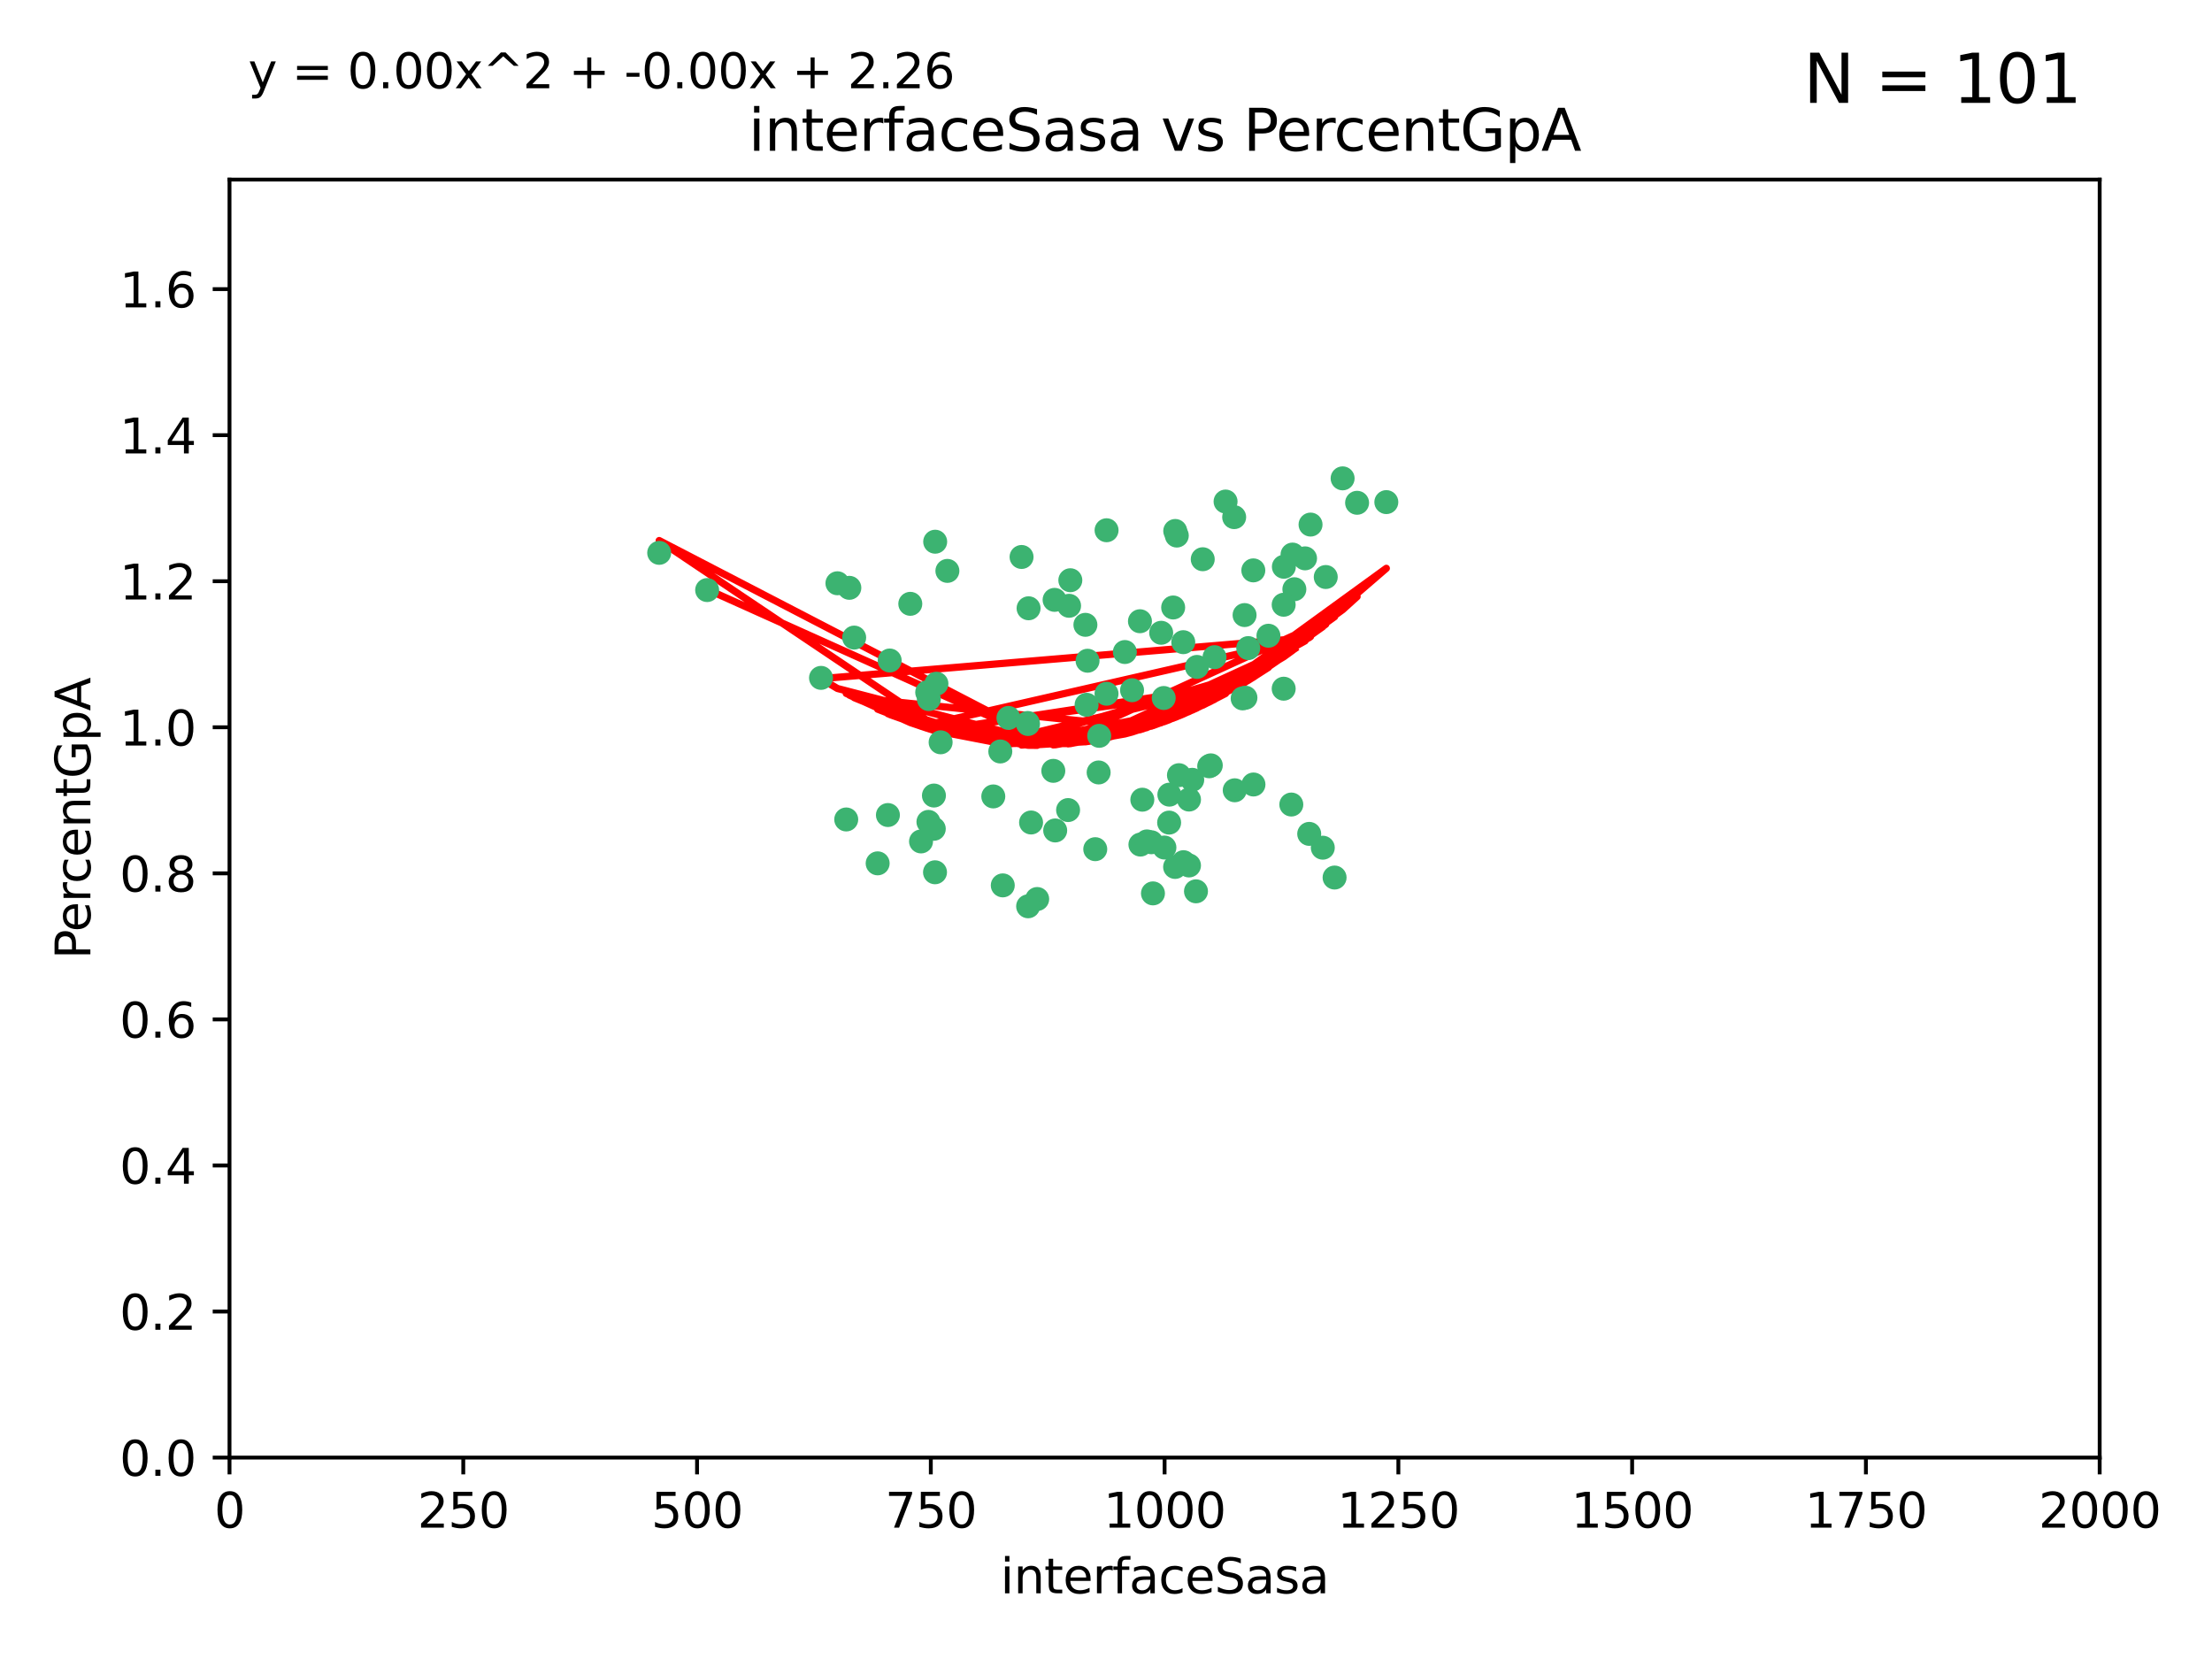 <?xml version="1.0" encoding="utf-8" standalone="no"?>
<!DOCTYPE svg PUBLIC "-//W3C//DTD SVG 1.1//EN"
  "http://www.w3.org/Graphics/SVG/1.1/DTD/svg11.dtd">
<svg xmlns:xlink="http://www.w3.org/1999/xlink" width="460.8pt" height="345.6pt" viewBox="0 0 460.8 345.6" xmlns="http://www.w3.org/2000/svg" version="1.1">
 <defs>
  <style type="text/css">*{stroke-linejoin: round; stroke-linecap: butt}</style>
 </defs>
 <g id="figure_1">
  <g id="patch_1">
   <path d="M 0 345.6 
L 460.8 345.6 
L 460.8 0 
L 0 0 
z
" style="fill: #ffffff"/>
  </g>
  <g id="axes_1">
   <g id="patch_2">
    <path d="M 47.81 303.64 
L 437.4 303.64 
L 437.4 37.411 
L 47.81 37.411 
z
" style="fill: #ffffff"/>
   </g>
   <g id="PathCollection_1">
    <defs>
     <path id="mdd7c6554d9" d="M 0 1.118 
C 0.297 1.118 0.581 1 0.791 0.791 
C 1 0.581 1.118 0.297 1.118 0 
C 1.118 -0.297 1 -0.581 0.791 -0.791 
C 0.581 -1 0.297 -1.118 0 -1.118 
C -0.297 -1.118 -0.581 -1 -0.791 -0.791 
C -1 -0.581 -1.118 -0.297 -1.118 0 
C -1.118 0.297 -1 0.581 -0.791 0.791 
C -0.581 1 -0.297 1.118 0 1.118 
z
" style="stroke: #3cb371"/>
    </defs>
    <g clip-path="url(#pca0ea86e82)">
     <use xlink:href="#mdd7c6554d9" x="269.639" y="122.746" style="fill: #3cb371; stroke: #3cb371"/>
     <use xlink:href="#mdd7c6554d9" x="261.12" y="163.425" style="fill: #3cb371; stroke: #3cb371"/>
     <use xlink:href="#mdd7c6554d9" x="257.1" y="107.729" style="fill: #3cb371; stroke: #3cb371"/>
     <use xlink:href="#mdd7c6554d9" x="279.692" y="99.65" style="fill: #3cb371; stroke: #3cb371"/>
     <use xlink:href="#mdd7c6554d9" x="282.707" y="104.74" style="fill: #3cb371; stroke: #3cb371"/>
     <use xlink:href="#mdd7c6554d9" x="249.345" y="138.932" style="fill: #3cb371; stroke: #3cb371"/>
     <use xlink:href="#mdd7c6554d9" x="273.011" y="109.279" style="fill: #3cb371; stroke: #3cb371"/>
     <use xlink:href="#mdd7c6554d9" x="237.967" y="166.592" style="fill: #3cb371; stroke: #3cb371"/>
     <use xlink:href="#mdd7c6554d9" x="247.689" y="180.293" style="fill: #3cb371; stroke: #3cb371"/>
     <use xlink:href="#mdd7c6554d9" x="288.797" y="104.597" style="fill: #3cb371; stroke: #3cb371"/>
     <use xlink:href="#mdd7c6554d9" x="267.416" y="143.468" style="fill: #3cb371; stroke: #3cb371"/>
     <use xlink:href="#mdd7c6554d9" x="267.453" y="118.066" style="fill: #3cb371; stroke: #3cb371"/>
     <use xlink:href="#mdd7c6554d9" x="250.553" y="116.498" style="fill: #3cb371; stroke: #3cb371"/>
     <use xlink:href="#mdd7c6554d9" x="255.31" y="104.481" style="fill: #3cb371; stroke: #3cb371"/>
     <use xlink:href="#mdd7c6554d9" x="244.822" y="110.612" style="fill: #3cb371; stroke: #3cb371"/>
     <use xlink:href="#mdd7c6554d9" x="228.161" y="176.899" style="fill: #3cb371; stroke: #3cb371"/>
     <use xlink:href="#mdd7c6554d9" x="267.412" y="125.981" style="fill: #3cb371; stroke: #3cb371"/>
     <use xlink:href="#mdd7c6554d9" x="269.257" y="115.528" style="fill: #3cb371; stroke: #3cb371"/>
     <use xlink:href="#mdd7c6554d9" x="245.597" y="161.483" style="fill: #3cb371; stroke: #3cb371"/>
     <use xlink:href="#mdd7c6554d9" x="246.497" y="133.778" style="fill: #3cb371; stroke: #3cb371"/>
     <use xlink:href="#mdd7c6554d9" x="252.23" y="159.437" style="fill: #3cb371; stroke: #3cb371"/>
     <use xlink:href="#mdd7c6554d9" x="237.472" y="129.414" style="fill: #3cb371; stroke: #3cb371"/>
     <use xlink:href="#mdd7c6554d9" x="243.552" y="171.362" style="fill: #3cb371; stroke: #3cb371"/>
     <use xlink:href="#mdd7c6554d9" x="235.828" y="143.785" style="fill: #3cb371; stroke: #3cb371"/>
     <use xlink:href="#mdd7c6554d9" x="234.33" y="135.829" style="fill: #3cb371; stroke: #3cb371"/>
     <use xlink:href="#mdd7c6554d9" x="222.709" y="126.199" style="fill: #3cb371; stroke: #3cb371"/>
     <use xlink:href="#mdd7c6554d9" x="246.538" y="179.608" style="fill: #3cb371; stroke: #3cb371"/>
     <use xlink:href="#mdd7c6554d9" x="259.268" y="128.13" style="fill: #3cb371; stroke: #3cb371"/>
     <use xlink:href="#mdd7c6554d9" x="242.424" y="145.405" style="fill: #3cb371; stroke: #3cb371"/>
     <use xlink:href="#mdd7c6554d9" x="260.033" y="135.01" style="fill: #3cb371; stroke: #3cb371"/>
     <use xlink:href="#mdd7c6554d9" x="264.239" y="132.436" style="fill: #3cb371; stroke: #3cb371"/>
     <use xlink:href="#mdd7c6554d9" x="210.078" y="149.556" style="fill: #3cb371; stroke: #3cb371"/>
     <use xlink:href="#mdd7c6554d9" x="249.144" y="185.679" style="fill: #3cb371; stroke: #3cb371"/>
     <use xlink:href="#mdd7c6554d9" x="244.796" y="180.6" style="fill: #3cb371; stroke: #3cb371"/>
     <use xlink:href="#mdd7c6554d9" x="214.272" y="126.716" style="fill: #3cb371; stroke: #3cb371"/>
     <use xlink:href="#mdd7c6554d9" x="244.391" y="126.55" style="fill: #3cb371; stroke: #3cb371"/>
     <use xlink:href="#mdd7c6554d9" x="226.11" y="130.162" style="fill: #3cb371; stroke: #3cb371"/>
     <use xlink:href="#mdd7c6554d9" x="271.865" y="116.315" style="fill: #3cb371; stroke: #3cb371"/>
     <use xlink:href="#mdd7c6554d9" x="239.835" y="175.456" style="fill: #3cb371; stroke: #3cb371"/>
     <use xlink:href="#mdd7c6554d9" x="269.004" y="167.599" style="fill: #3cb371; stroke: #3cb371"/>
     <use xlink:href="#mdd7c6554d9" x="245.149" y="111.568" style="fill: #3cb371; stroke: #3cb371"/>
     <use xlink:href="#mdd7c6554d9" x="240.182" y="186.109" style="fill: #3cb371; stroke: #3cb371"/>
     <use xlink:href="#mdd7c6554d9" x="251.897" y="159.632" style="fill: #3cb371; stroke: #3cb371"/>
     <use xlink:href="#mdd7c6554d9" x="276.178" y="120.202" style="fill: #3cb371; stroke: #3cb371"/>
     <use xlink:href="#mdd7c6554d9" x="261.089" y="118.821" style="fill: #3cb371; stroke: #3cb371"/>
     <use xlink:href="#mdd7c6554d9" x="243.6" y="165.538" style="fill: #3cb371; stroke: #3cb371"/>
     <use xlink:href="#mdd7c6554d9" x="242.568" y="176.558" style="fill: #3cb371; stroke: #3cb371"/>
     <use xlink:href="#mdd7c6554d9" x="275.562" y="176.591" style="fill: #3cb371; stroke: #3cb371"/>
     <use xlink:href="#mdd7c6554d9" x="258.868" y="145.489" style="fill: #3cb371; stroke: #3cb371"/>
     <use xlink:href="#mdd7c6554d9" x="194.781" y="181.71" style="fill: #3cb371; stroke: #3cb371"/>
     <use xlink:href="#mdd7c6554d9" x="230.508" y="144.518" style="fill: #3cb371; stroke: #3cb371"/>
     <use xlink:href="#mdd7c6554d9" x="253.011" y="136.9" style="fill: #3cb371; stroke: #3cb371"/>
     <use xlink:href="#mdd7c6554d9" x="248.365" y="162.45" style="fill: #3cb371; stroke: #3cb371"/>
     <use xlink:href="#mdd7c6554d9" x="222.502" y="168.751" style="fill: #3cb371; stroke: #3cb371"/>
     <use xlink:href="#mdd7c6554d9" x="241.894" y="131.819" style="fill: #3cb371; stroke: #3cb371"/>
     <use xlink:href="#mdd7c6554d9" x="214.155" y="150.825" style="fill: #3cb371; stroke: #3cb371"/>
     <use xlink:href="#mdd7c6554d9" x="230.518" y="110.46" style="fill: #3cb371; stroke: #3cb371"/>
     <use xlink:href="#mdd7c6554d9" x="226.56" y="137.643" style="fill: #3cb371; stroke: #3cb371"/>
     <use xlink:href="#mdd7c6554d9" x="247.691" y="166.563" style="fill: #3cb371; stroke: #3cb371"/>
     <use xlink:href="#mdd7c6554d9" x="259.447" y="145.346" style="fill: #3cb371; stroke: #3cb371"/>
     <use xlink:href="#mdd7c6554d9" x="206.921" y="165.91" style="fill: #3cb371; stroke: #3cb371"/>
     <use xlink:href="#mdd7c6554d9" x="222.968" y="120.872" style="fill: #3cb371; stroke: #3cb371"/>
     <use xlink:href="#mdd7c6554d9" x="237.571" y="175.941" style="fill: #3cb371; stroke: #3cb371"/>
     <use xlink:href="#mdd7c6554d9" x="219.816" y="172.999" style="fill: #3cb371; stroke: #3cb371"/>
     <use xlink:href="#mdd7c6554d9" x="184.969" y="169.787" style="fill: #3cb371; stroke: #3cb371"/>
     <use xlink:href="#mdd7c6554d9" x="216.066" y="187.28" style="fill: #3cb371; stroke: #3cb371"/>
     <use xlink:href="#mdd7c6554d9" x="214.095" y="150.61" style="fill: #3cb371; stroke: #3cb371"/>
     <use xlink:href="#mdd7c6554d9" x="228.983" y="153.289" style="fill: #3cb371; stroke: #3cb371"/>
     <use xlink:href="#mdd7c6554d9" x="212.811" y="116.028" style="fill: #3cb371; stroke: #3cb371"/>
     <use xlink:href="#mdd7c6554d9" x="228.868" y="160.916" style="fill: #3cb371; stroke: #3cb371"/>
     <use xlink:href="#mdd7c6554d9" x="238.923" y="175.282" style="fill: #3cb371; stroke: #3cb371"/>
     <use xlink:href="#mdd7c6554d9" x="177.939" y="132.821" style="fill: #3cb371; stroke: #3cb371"/>
     <use xlink:href="#mdd7c6554d9" x="194.555" y="165.726" style="fill: #3cb371; stroke: #3cb371"/>
     <use xlink:href="#mdd7c6554d9" x="193.495" y="145.637" style="fill: #3cb371; stroke: #3cb371"/>
     <use xlink:href="#mdd7c6554d9" x="214.79" y="171.339" style="fill: #3cb371; stroke: #3cb371"/>
     <use xlink:href="#mdd7c6554d9" x="195.95" y="154.635" style="fill: #3cb371; stroke: #3cb371"/>
     <use xlink:href="#mdd7c6554d9" x="185.339" y="137.596" style="fill: #3cb371; stroke: #3cb371"/>
     <use xlink:href="#mdd7c6554d9" x="195.075" y="142.428" style="fill: #3cb371; stroke: #3cb371"/>
     <use xlink:href="#mdd7c6554d9" x="182.832" y="179.85" style="fill: #3cb371; stroke: #3cb371"/>
     <use xlink:href="#mdd7c6554d9" x="193.154" y="144.219" style="fill: #3cb371; stroke: #3cb371"/>
     <use xlink:href="#mdd7c6554d9" x="189.631" y="125.788" style="fill: #3cb371; stroke: #3cb371"/>
     <use xlink:href="#mdd7c6554d9" x="176.932" y="122.454" style="fill: #3cb371; stroke: #3cb371"/>
     <use xlink:href="#mdd7c6554d9" x="208.381" y="156.546" style="fill: #3cb371; stroke: #3cb371"/>
     <use xlink:href="#mdd7c6554d9" x="191.867" y="175.285" style="fill: #3cb371; stroke: #3cb371"/>
     <use xlink:href="#mdd7c6554d9" x="272.732" y="173.711" style="fill: #3cb371; stroke: #3cb371"/>
     <use xlink:href="#mdd7c6554d9" x="171.033" y="141.214" style="fill: #3cb371; stroke: #3cb371"/>
     <use xlink:href="#mdd7c6554d9" x="174.452" y="121.505" style="fill: #3cb371; stroke: #3cb371"/>
     <use xlink:href="#mdd7c6554d9" x="219.691" y="124.962" style="fill: #3cb371; stroke: #3cb371"/>
     <use xlink:href="#mdd7c6554d9" x="278.019" y="182.808" style="fill: #3cb371; stroke: #3cb371"/>
     <use xlink:href="#mdd7c6554d9" x="257.217" y="164.629" style="fill: #3cb371; stroke: #3cb371"/>
     <use xlink:href="#mdd7c6554d9" x="194.524" y="172.657" style="fill: #3cb371; stroke: #3cb371"/>
     <use xlink:href="#mdd7c6554d9" x="176.285" y="170.709" style="fill: #3cb371; stroke: #3cb371"/>
     <use xlink:href="#mdd7c6554d9" x="194.816" y="112.848" style="fill: #3cb371; stroke: #3cb371"/>
     <use xlink:href="#mdd7c6554d9" x="208.896" y="184.441" style="fill: #3cb371; stroke: #3cb371"/>
     <use xlink:href="#mdd7c6554d9" x="226.359" y="146.818" style="fill: #3cb371; stroke: #3cb371"/>
     <use xlink:href="#mdd7c6554d9" x="214.179" y="188.798" style="fill: #3cb371; stroke: #3cb371"/>
     <use xlink:href="#mdd7c6554d9" x="193.41" y="171.213" style="fill: #3cb371; stroke: #3cb371"/>
     <use xlink:href="#mdd7c6554d9" x="197.36" y="118.928" style="fill: #3cb371; stroke: #3cb371"/>
     <use xlink:href="#mdd7c6554d9" x="137.322" y="115.169" style="fill: #3cb371; stroke: #3cb371"/>
     <use xlink:href="#mdd7c6554d9" x="219.424" y="160.581" style="fill: #3cb371; stroke: #3cb371"/>
     <use xlink:href="#mdd7c6554d9" x="147.311" y="122.922" style="fill: #3cb371; stroke: #3cb371"/>
    </g>
   </g>
   <g id="matplotlib.axis_1">
    <g id="xtick_1">
     <g id="line2d_1">
      <defs>
       <path id="ma340755717" d="M 0 0 
L 0 3.5 
" style="stroke: #000000; stroke-width: 0.8"/>
      </defs>
      <g>
       <use xlink:href="#ma340755717" x="47.81" y="303.64" style="stroke: #000000; stroke-width: 0.8"/>
      </g>
     </g>
     <g id="text_1">
      <!-- 0 -->
      <g transform="translate(44.629 318.238)scale(0.1 -0.1)">
       <defs>
        <path id="DejaVuSans-30" d="M 2034 4250 
Q 1547 4250 1301 3770 
Q 1056 3291 1056 2328 
Q 1056 1369 1301 889 
Q 1547 409 2034 409 
Q 2525 409 2770 889 
Q 3016 1369 3016 2328 
Q 3016 3291 2770 3770 
Q 2525 4250 2034 4250 
z
M 2034 4750 
Q 2819 4750 3233 4129 
Q 3647 3509 3647 2328 
Q 3647 1150 3233 529 
Q 2819 -91 2034 -91 
Q 1250 -91 836 529 
Q 422 1150 422 2328 
Q 422 3509 836 4129 
Q 1250 4750 2034 4750 
z
" transform="scale(0.016)"/>
       </defs>
       <use xlink:href="#DejaVuSans-30"/>
      </g>
     </g>
    </g>
    <g id="xtick_2">
     <g id="line2d_2">
      <g>
       <use xlink:href="#ma340755717" x="96.509" y="303.64" style="stroke: #000000; stroke-width: 0.8"/>
      </g>
     </g>
     <g id="text_2">
      <!-- 250 -->
      <g transform="translate(86.965 318.238)scale(0.1 -0.1)">
       <defs>
        <path id="DejaVuSans-32" d="M 1228 531 
L 3431 531 
L 3431 0 
L 469 0 
L 469 531 
Q 828 903 1448 1529 
Q 2069 2156 2228 2338 
Q 2531 2678 2651 2914 
Q 2772 3150 2772 3378 
Q 2772 3750 2511 3984 
Q 2250 4219 1831 4219 
Q 1534 4219 1204 4116 
Q 875 4013 500 3803 
L 500 4441 
Q 881 4594 1212 4672 
Q 1544 4750 1819 4750 
Q 2544 4750 2975 4387 
Q 3406 4025 3406 3419 
Q 3406 3131 3298 2873 
Q 3191 2616 2906 2266 
Q 2828 2175 2409 1742 
Q 1991 1309 1228 531 
z
" transform="scale(0.016)"/>
        <path id="DejaVuSans-35" d="M 691 4666 
L 3169 4666 
L 3169 4134 
L 1269 4134 
L 1269 2991 
Q 1406 3038 1543 3061 
Q 1681 3084 1819 3084 
Q 2600 3084 3056 2656 
Q 3513 2228 3513 1497 
Q 3513 744 3044 326 
Q 2575 -91 1722 -91 
Q 1428 -91 1123 -41 
Q 819 9 494 109 
L 494 744 
Q 775 591 1075 516 
Q 1375 441 1709 441 
Q 2250 441 2565 725 
Q 2881 1009 2881 1497 
Q 2881 1984 2565 2268 
Q 2250 2553 1709 2553 
Q 1456 2553 1204 2497 
Q 953 2441 691 2322 
L 691 4666 
z
" transform="scale(0.016)"/>
       </defs>
       <use xlink:href="#DejaVuSans-32"/>
       <use xlink:href="#DejaVuSans-35" x="63.623"/>
       <use xlink:href="#DejaVuSans-30" x="127.246"/>
      </g>
     </g>
    </g>
    <g id="xtick_3">
     <g id="line2d_3">
      <g>
       <use xlink:href="#ma340755717" x="145.208" y="303.64" style="stroke: #000000; stroke-width: 0.8"/>
      </g>
     </g>
     <g id="text_3">
      <!-- 500 -->
      <g transform="translate(135.664 318.238)scale(0.1 -0.1)">
       <use xlink:href="#DejaVuSans-35"/>
       <use xlink:href="#DejaVuSans-30" x="63.623"/>
       <use xlink:href="#DejaVuSans-30" x="127.246"/>
      </g>
     </g>
    </g>
    <g id="xtick_4">
     <g id="line2d_4">
      <g>
       <use xlink:href="#ma340755717" x="193.906" y="303.64" style="stroke: #000000; stroke-width: 0.8"/>
      </g>
     </g>
     <g id="text_4">
      <!-- 750 -->
      <g transform="translate(184.363 318.238)scale(0.1 -0.1)">
       <defs>
        <path id="DejaVuSans-37" d="M 525 4666 
L 3525 4666 
L 3525 4397 
L 1831 0 
L 1172 0 
L 2766 4134 
L 525 4134 
L 525 4666 
z
" transform="scale(0.016)"/>
       </defs>
       <use xlink:href="#DejaVuSans-37"/>
       <use xlink:href="#DejaVuSans-35" x="63.623"/>
       <use xlink:href="#DejaVuSans-30" x="127.246"/>
      </g>
     </g>
    </g>
    <g id="xtick_5">
     <g id="line2d_5">
      <g>
       <use xlink:href="#ma340755717" x="242.605" y="303.64" style="stroke: #000000; stroke-width: 0.8"/>
      </g>
     </g>
     <g id="text_5">
      <!-- 1000 -->
      <g transform="translate(229.88 318.238)scale(0.1 -0.1)">
       <defs>
        <path id="DejaVuSans-31" d="M 794 531 
L 1825 531 
L 1825 4091 
L 703 3866 
L 703 4441 
L 1819 4666 
L 2450 4666 
L 2450 531 
L 3481 531 
L 3481 0 
L 794 0 
L 794 531 
z
" transform="scale(0.016)"/>
       </defs>
       <use xlink:href="#DejaVuSans-31"/>
       <use xlink:href="#DejaVuSans-30" x="63.623"/>
       <use xlink:href="#DejaVuSans-30" x="127.246"/>
       <use xlink:href="#DejaVuSans-30" x="190.869"/>
      </g>
     </g>
    </g>
    <g id="xtick_6">
     <g id="line2d_6">
      <g>
       <use xlink:href="#ma340755717" x="291.304" y="303.64" style="stroke: #000000; stroke-width: 0.8"/>
      </g>
     </g>
     <g id="text_6">
      <!-- 1250 -->
      <g transform="translate(278.579 318.238)scale(0.1 -0.1)">
       <use xlink:href="#DejaVuSans-31"/>
       <use xlink:href="#DejaVuSans-32" x="63.623"/>
       <use xlink:href="#DejaVuSans-35" x="127.246"/>
       <use xlink:href="#DejaVuSans-30" x="190.869"/>
      </g>
     </g>
    </g>
    <g id="xtick_7">
     <g id="line2d_7">
      <g>
       <use xlink:href="#ma340755717" x="340.002" y="303.64" style="stroke: #000000; stroke-width: 0.8"/>
      </g>
     </g>
     <g id="text_7">
      <!-- 1500 -->
      <g transform="translate(327.277 318.238)scale(0.1 -0.1)">
       <use xlink:href="#DejaVuSans-31"/>
       <use xlink:href="#DejaVuSans-35" x="63.623"/>
       <use xlink:href="#DejaVuSans-30" x="127.246"/>
       <use xlink:href="#DejaVuSans-30" x="190.869"/>
      </g>
     </g>
    </g>
    <g id="xtick_8">
     <g id="line2d_8">
      <g>
       <use xlink:href="#ma340755717" x="388.701" y="303.64" style="stroke: #000000; stroke-width: 0.8"/>
      </g>
     </g>
     <g id="text_8">
      <!-- 1750 -->
      <g transform="translate(375.976 318.238)scale(0.1 -0.1)">
       <use xlink:href="#DejaVuSans-31"/>
       <use xlink:href="#DejaVuSans-37" x="63.623"/>
       <use xlink:href="#DejaVuSans-35" x="127.246"/>
       <use xlink:href="#DejaVuSans-30" x="190.869"/>
      </g>
     </g>
    </g>
    <g id="xtick_9">
     <g id="line2d_9">
      <g>
       <use xlink:href="#ma340755717" x="437.4" y="303.64" style="stroke: #000000; stroke-width: 0.8"/>
      </g>
     </g>
     <g id="text_9">
      <!-- 2000 -->
      <g transform="translate(424.675 318.238)scale(0.1 -0.1)">
       <use xlink:href="#DejaVuSans-32"/>
       <use xlink:href="#DejaVuSans-30" x="63.623"/>
       <use xlink:href="#DejaVuSans-30" x="127.246"/>
       <use xlink:href="#DejaVuSans-30" x="190.869"/>
      </g>
     </g>
    </g>
    <g id="text_10">
     <!-- interfaceSasa -->
     <g transform="translate(208.398 331.917)scale(0.1 -0.1)">
      <defs>
       <path id="DejaVuSans-69" d="M 603 3500 
L 1178 3500 
L 1178 0 
L 603 0 
L 603 3500 
z
M 603 4863 
L 1178 4863 
L 1178 4134 
L 603 4134 
L 603 4863 
z
" transform="scale(0.016)"/>
       <path id="DejaVuSans-6e" d="M 3513 2113 
L 3513 0 
L 2938 0 
L 2938 2094 
Q 2938 2591 2744 2837 
Q 2550 3084 2163 3084 
Q 1697 3084 1428 2787 
Q 1159 2491 1159 1978 
L 1159 0 
L 581 0 
L 581 3500 
L 1159 3500 
L 1159 2956 
Q 1366 3272 1645 3428 
Q 1925 3584 2291 3584 
Q 2894 3584 3203 3211 
Q 3513 2838 3513 2113 
z
" transform="scale(0.016)"/>
       <path id="DejaVuSans-74" d="M 1172 4494 
L 1172 3500 
L 2356 3500 
L 2356 3053 
L 1172 3053 
L 1172 1153 
Q 1172 725 1289 603 
Q 1406 481 1766 481 
L 2356 481 
L 2356 0 
L 1766 0 
Q 1100 0 847 248 
Q 594 497 594 1153 
L 594 3053 
L 172 3053 
L 172 3500 
L 594 3500 
L 594 4494 
L 1172 4494 
z
" transform="scale(0.016)"/>
       <path id="DejaVuSans-65" d="M 3597 1894 
L 3597 1613 
L 953 1613 
Q 991 1019 1311 708 
Q 1631 397 2203 397 
Q 2534 397 2845 478 
Q 3156 559 3463 722 
L 3463 178 
Q 3153 47 2828 -22 
Q 2503 -91 2169 -91 
Q 1331 -91 842 396 
Q 353 884 353 1716 
Q 353 2575 817 3079 
Q 1281 3584 2069 3584 
Q 2775 3584 3186 3129 
Q 3597 2675 3597 1894 
z
M 3022 2063 
Q 3016 2534 2758 2815 
Q 2500 3097 2075 3097 
Q 1594 3097 1305 2825 
Q 1016 2553 972 2059 
L 3022 2063 
z
" transform="scale(0.016)"/>
       <path id="DejaVuSans-72" d="M 2631 2963 
Q 2534 3019 2420 3045 
Q 2306 3072 2169 3072 
Q 1681 3072 1420 2755 
Q 1159 2438 1159 1844 
L 1159 0 
L 581 0 
L 581 3500 
L 1159 3500 
L 1159 2956 
Q 1341 3275 1631 3429 
Q 1922 3584 2338 3584 
Q 2397 3584 2469 3576 
Q 2541 3569 2628 3553 
L 2631 2963 
z
" transform="scale(0.016)"/>
       <path id="DejaVuSans-66" d="M 2375 4863 
L 2375 4384 
L 1825 4384 
Q 1516 4384 1395 4259 
Q 1275 4134 1275 3809 
L 1275 3500 
L 2222 3500 
L 2222 3053 
L 1275 3053 
L 1275 0 
L 697 0 
L 697 3053 
L 147 3053 
L 147 3500 
L 697 3500 
L 697 3744 
Q 697 4328 969 4595 
Q 1241 4863 1831 4863 
L 2375 4863 
z
" transform="scale(0.016)"/>
       <path id="DejaVuSans-61" d="M 2194 1759 
Q 1497 1759 1228 1600 
Q 959 1441 959 1056 
Q 959 750 1161 570 
Q 1363 391 1709 391 
Q 2188 391 2477 730 
Q 2766 1069 2766 1631 
L 2766 1759 
L 2194 1759 
z
M 3341 1997 
L 3341 0 
L 2766 0 
L 2766 531 
Q 2569 213 2275 61 
Q 1981 -91 1556 -91 
Q 1019 -91 701 211 
Q 384 513 384 1019 
Q 384 1609 779 1909 
Q 1175 2209 1959 2209 
L 2766 2209 
L 2766 2266 
Q 2766 2663 2505 2880 
Q 2244 3097 1772 3097 
Q 1472 3097 1187 3025 
Q 903 2953 641 2809 
L 641 3341 
Q 956 3463 1253 3523 
Q 1550 3584 1831 3584 
Q 2591 3584 2966 3190 
Q 3341 2797 3341 1997 
z
" transform="scale(0.016)"/>
       <path id="DejaVuSans-63" d="M 3122 3366 
L 3122 2828 
Q 2878 2963 2633 3030 
Q 2388 3097 2138 3097 
Q 1578 3097 1268 2742 
Q 959 2388 959 1747 
Q 959 1106 1268 751 
Q 1578 397 2138 397 
Q 2388 397 2633 464 
Q 2878 531 3122 666 
L 3122 134 
Q 2881 22 2623 -34 
Q 2366 -91 2075 -91 
Q 1284 -91 818 406 
Q 353 903 353 1747 
Q 353 2603 823 3093 
Q 1294 3584 2113 3584 
Q 2378 3584 2631 3529 
Q 2884 3475 3122 3366 
z
" transform="scale(0.016)"/>
       <path id="DejaVuSans-53" d="M 3425 4513 
L 3425 3897 
Q 3066 4069 2747 4153 
Q 2428 4238 2131 4238 
Q 1616 4238 1336 4038 
Q 1056 3838 1056 3469 
Q 1056 3159 1242 3001 
Q 1428 2844 1947 2747 
L 2328 2669 
Q 3034 2534 3370 2195 
Q 3706 1856 3706 1288 
Q 3706 609 3251 259 
Q 2797 -91 1919 -91 
Q 1588 -91 1214 -16 
Q 841 59 441 206 
L 441 856 
Q 825 641 1194 531 
Q 1563 422 1919 422 
Q 2459 422 2753 634 
Q 3047 847 3047 1241 
Q 3047 1584 2836 1778 
Q 2625 1972 2144 2069 
L 1759 2144 
Q 1053 2284 737 2584 
Q 422 2884 422 3419 
Q 422 4038 858 4394 
Q 1294 4750 2059 4750 
Q 2388 4750 2728 4690 
Q 3069 4631 3425 4513 
z
" transform="scale(0.016)"/>
       <path id="DejaVuSans-73" d="M 2834 3397 
L 2834 2853 
Q 2591 2978 2328 3040 
Q 2066 3103 1784 3103 
Q 1356 3103 1142 2972 
Q 928 2841 928 2578 
Q 928 2378 1081 2264 
Q 1234 2150 1697 2047 
L 1894 2003 
Q 2506 1872 2764 1633 
Q 3022 1394 3022 966 
Q 3022 478 2636 193 
Q 2250 -91 1575 -91 
Q 1294 -91 989 -36 
Q 684 19 347 128 
L 347 722 
Q 666 556 975 473 
Q 1284 391 1588 391 
Q 1994 391 2212 530 
Q 2431 669 2431 922 
Q 2431 1156 2273 1281 
Q 2116 1406 1581 1522 
L 1381 1569 
Q 847 1681 609 1914 
Q 372 2147 372 2553 
Q 372 3047 722 3315 
Q 1072 3584 1716 3584 
Q 2034 3584 2315 3537 
Q 2597 3491 2834 3397 
z
" transform="scale(0.016)"/>
      </defs>
      <use xlink:href="#DejaVuSans-69"/>
      <use xlink:href="#DejaVuSans-6e" x="27.783"/>
      <use xlink:href="#DejaVuSans-74" x="91.162"/>
      <use xlink:href="#DejaVuSans-65" x="130.371"/>
      <use xlink:href="#DejaVuSans-72" x="191.895"/>
      <use xlink:href="#DejaVuSans-66" x="233.008"/>
      <use xlink:href="#DejaVuSans-61" x="268.213"/>
      <use xlink:href="#DejaVuSans-63" x="329.492"/>
      <use xlink:href="#DejaVuSans-65" x="384.473"/>
      <use xlink:href="#DejaVuSans-53" x="445.996"/>
      <use xlink:href="#DejaVuSans-61" x="509.473"/>
      <use xlink:href="#DejaVuSans-73" x="570.752"/>
      <use xlink:href="#DejaVuSans-61" x="622.852"/>
     </g>
    </g>
   </g>
   <g id="matplotlib.axis_2">
    <g id="ytick_1">
     <g id="line2d_10">
      <defs>
       <path id="maeb763d904" d="M 0 0 
L -3.5 0 
" style="stroke: #000000; stroke-width: 0.8"/>
      </defs>
      <g>
       <use xlink:href="#maeb763d904" x="47.81" y="303.64" style="stroke: #000000; stroke-width: 0.8"/>
      </g>
     </g>
     <g id="text_11">
      <!-- 0.0 -->
      <g transform="translate(24.907 307.439)scale(0.1 -0.1)">
       <defs>
        <path id="DejaVuSans-2e" d="M 684 794 
L 1344 794 
L 1344 0 
L 684 0 
L 684 794 
z
" transform="scale(0.016)"/>
       </defs>
       <use xlink:href="#DejaVuSans-30"/>
       <use xlink:href="#DejaVuSans-2e" x="63.623"/>
       <use xlink:href="#DejaVuSans-30" x="95.41"/>
      </g>
     </g>
    </g>
    <g id="ytick_2">
     <g id="line2d_11">
      <g>
       <use xlink:href="#maeb763d904" x="47.81" y="273.214" style="stroke: #000000; stroke-width: 0.8"/>
      </g>
     </g>
     <g id="text_12">
      <!-- 0.2 -->
      <g transform="translate(24.907 277.013)scale(0.1 -0.1)">
       <use xlink:href="#DejaVuSans-30"/>
       <use xlink:href="#DejaVuSans-2e" x="63.623"/>
       <use xlink:href="#DejaVuSans-32" x="95.41"/>
      </g>
     </g>
    </g>
    <g id="ytick_3">
     <g id="line2d_12">
      <g>
       <use xlink:href="#maeb763d904" x="47.81" y="242.788" style="stroke: #000000; stroke-width: 0.8"/>
      </g>
     </g>
     <g id="text_13">
      <!-- 0.4 -->
      <g transform="translate(24.907 246.587)scale(0.1 -0.1)">
       <defs>
        <path id="DejaVuSans-34" d="M 2419 4116 
L 825 1625 
L 2419 1625 
L 2419 4116 
z
M 2253 4666 
L 3047 4666 
L 3047 1625 
L 3713 1625 
L 3713 1100 
L 3047 1100 
L 3047 0 
L 2419 0 
L 2419 1100 
L 313 1100 
L 313 1709 
L 2253 4666 
z
" transform="scale(0.016)"/>
       </defs>
       <use xlink:href="#DejaVuSans-30"/>
       <use xlink:href="#DejaVuSans-2e" x="63.623"/>
       <use xlink:href="#DejaVuSans-34" x="95.41"/>
      </g>
     </g>
    </g>
    <g id="ytick_4">
     <g id="line2d_13">
      <g>
       <use xlink:href="#maeb763d904" x="47.81" y="212.362" style="stroke: #000000; stroke-width: 0.8"/>
      </g>
     </g>
     <g id="text_14">
      <!-- 0.6 -->
      <g transform="translate(24.907 216.161)scale(0.1 -0.1)">
       <defs>
        <path id="DejaVuSans-36" d="M 2113 2584 
Q 1688 2584 1439 2293 
Q 1191 2003 1191 1497 
Q 1191 994 1439 701 
Q 1688 409 2113 409 
Q 2538 409 2786 701 
Q 3034 994 3034 1497 
Q 3034 2003 2786 2293 
Q 2538 2584 2113 2584 
z
M 3366 4563 
L 3366 3988 
Q 3128 4100 2886 4159 
Q 2644 4219 2406 4219 
Q 1781 4219 1451 3797 
Q 1122 3375 1075 2522 
Q 1259 2794 1537 2939 
Q 1816 3084 2150 3084 
Q 2853 3084 3261 2657 
Q 3669 2231 3669 1497 
Q 3669 778 3244 343 
Q 2819 -91 2113 -91 
Q 1303 -91 875 529 
Q 447 1150 447 2328 
Q 447 3434 972 4092 
Q 1497 4750 2381 4750 
Q 2619 4750 2861 4703 
Q 3103 4656 3366 4563 
z
" transform="scale(0.016)"/>
       </defs>
       <use xlink:href="#DejaVuSans-30"/>
       <use xlink:href="#DejaVuSans-2e" x="63.623"/>
       <use xlink:href="#DejaVuSans-36" x="95.41"/>
      </g>
     </g>
    </g>
    <g id="ytick_5">
     <g id="line2d_14">
      <g>
       <use xlink:href="#maeb763d904" x="47.81" y="181.935" style="stroke: #000000; stroke-width: 0.8"/>
      </g>
     </g>
     <g id="text_15">
      <!-- 0.8 -->
      <g transform="translate(24.907 185.735)scale(0.1 -0.1)">
       <defs>
        <path id="DejaVuSans-38" d="M 2034 2216 
Q 1584 2216 1326 1975 
Q 1069 1734 1069 1313 
Q 1069 891 1326 650 
Q 1584 409 2034 409 
Q 2484 409 2743 651 
Q 3003 894 3003 1313 
Q 3003 1734 2745 1975 
Q 2488 2216 2034 2216 
z
M 1403 2484 
Q 997 2584 770 2862 
Q 544 3141 544 3541 
Q 544 4100 942 4425 
Q 1341 4750 2034 4750 
Q 2731 4750 3128 4425 
Q 3525 4100 3525 3541 
Q 3525 3141 3298 2862 
Q 3072 2584 2669 2484 
Q 3125 2378 3379 2068 
Q 3634 1759 3634 1313 
Q 3634 634 3220 271 
Q 2806 -91 2034 -91 
Q 1263 -91 848 271 
Q 434 634 434 1313 
Q 434 1759 690 2068 
Q 947 2378 1403 2484 
z
M 1172 3481 
Q 1172 3119 1398 2916 
Q 1625 2713 2034 2713 
Q 2441 2713 2670 2916 
Q 2900 3119 2900 3481 
Q 2900 3844 2670 4047 
Q 2441 4250 2034 4250 
Q 1625 4250 1398 4047 
Q 1172 3844 1172 3481 
z
" transform="scale(0.016)"/>
       </defs>
       <use xlink:href="#DejaVuSans-30"/>
       <use xlink:href="#DejaVuSans-2e" x="63.623"/>
       <use xlink:href="#DejaVuSans-38" x="95.41"/>
      </g>
     </g>
    </g>
    <g id="ytick_6">
     <g id="line2d_15">
      <g>
       <use xlink:href="#maeb763d904" x="47.81" y="151.509" style="stroke: #000000; stroke-width: 0.8"/>
      </g>
     </g>
     <g id="text_16">
      <!-- 1.0 -->
      <g transform="translate(24.907 155.308)scale(0.1 -0.1)">
       <use xlink:href="#DejaVuSans-31"/>
       <use xlink:href="#DejaVuSans-2e" x="63.623"/>
       <use xlink:href="#DejaVuSans-30" x="95.41"/>
      </g>
     </g>
    </g>
    <g id="ytick_7">
     <g id="line2d_16">
      <g>
       <use xlink:href="#maeb763d904" x="47.81" y="121.083" style="stroke: #000000; stroke-width: 0.8"/>
      </g>
     </g>
     <g id="text_17">
      <!-- 1.2 -->
      <g transform="translate(24.907 124.882)scale(0.1 -0.1)">
       <use xlink:href="#DejaVuSans-31"/>
       <use xlink:href="#DejaVuSans-2e" x="63.623"/>
       <use xlink:href="#DejaVuSans-32" x="95.41"/>
      </g>
     </g>
    </g>
    <g id="ytick_8">
     <g id="line2d_17">
      <g>
       <use xlink:href="#maeb763d904" x="47.81" y="90.657" style="stroke: #000000; stroke-width: 0.8"/>
      </g>
     </g>
     <g id="text_18">
      <!-- 1.4 -->
      <g transform="translate(24.907 94.456)scale(0.1 -0.1)">
       <use xlink:href="#DejaVuSans-31"/>
       <use xlink:href="#DejaVuSans-2e" x="63.623"/>
       <use xlink:href="#DejaVuSans-34" x="95.41"/>
      </g>
     </g>
    </g>
    <g id="ytick_9">
     <g id="line2d_18">
      <g>
       <use xlink:href="#maeb763d904" x="47.81" y="60.231" style="stroke: #000000; stroke-width: 0.8"/>
      </g>
     </g>
     <g id="text_19">
      <!-- 1.6 -->
      <g transform="translate(24.907 64.03)scale(0.1 -0.1)">
       <use xlink:href="#DejaVuSans-31"/>
       <use xlink:href="#DejaVuSans-2e" x="63.623"/>
       <use xlink:href="#DejaVuSans-36" x="95.41"/>
      </g>
     </g>
    </g>
    <g id="text_20">
     <!-- PercentGpA -->
     <g transform="translate(18.827 199.802)rotate(-90)scale(0.1 -0.1)">
      <defs>
       <path id="DejaVuSans-50" d="M 1259 4147 
L 1259 2394 
L 2053 2394 
Q 2494 2394 2734 2622 
Q 2975 2850 2975 3272 
Q 2975 3691 2734 3919 
Q 2494 4147 2053 4147 
L 1259 4147 
z
M 628 4666 
L 2053 4666 
Q 2838 4666 3239 4311 
Q 3641 3956 3641 3272 
Q 3641 2581 3239 2228 
Q 2838 1875 2053 1875 
L 1259 1875 
L 1259 0 
L 628 0 
L 628 4666 
z
" transform="scale(0.016)"/>
       <path id="DejaVuSans-47" d="M 3809 666 
L 3809 1919 
L 2778 1919 
L 2778 2438 
L 4434 2438 
L 4434 434 
Q 4069 175 3628 42 
Q 3188 -91 2688 -91 
Q 1594 -91 976 548 
Q 359 1188 359 2328 
Q 359 3472 976 4111 
Q 1594 4750 2688 4750 
Q 3144 4750 3555 4637 
Q 3966 4525 4313 4306 
L 4313 3634 
Q 3963 3931 3569 4081 
Q 3175 4231 2741 4231 
Q 1884 4231 1454 3753 
Q 1025 3275 1025 2328 
Q 1025 1384 1454 906 
Q 1884 428 2741 428 
Q 3075 428 3337 486 
Q 3600 544 3809 666 
z
" transform="scale(0.016)"/>
       <path id="DejaVuSans-70" d="M 1159 525 
L 1159 -1331 
L 581 -1331 
L 581 3500 
L 1159 3500 
L 1159 2969 
Q 1341 3281 1617 3432 
Q 1894 3584 2278 3584 
Q 2916 3584 3314 3078 
Q 3713 2572 3713 1747 
Q 3713 922 3314 415 
Q 2916 -91 2278 -91 
Q 1894 -91 1617 61 
Q 1341 213 1159 525 
z
M 3116 1747 
Q 3116 2381 2855 2742 
Q 2594 3103 2138 3103 
Q 1681 3103 1420 2742 
Q 1159 2381 1159 1747 
Q 1159 1113 1420 752 
Q 1681 391 2138 391 
Q 2594 391 2855 752 
Q 3116 1113 3116 1747 
z
" transform="scale(0.016)"/>
       <path id="DejaVuSans-41" d="M 2188 4044 
L 1331 1722 
L 3047 1722 
L 2188 4044 
z
M 1831 4666 
L 2547 4666 
L 4325 0 
L 3669 0 
L 3244 1197 
L 1141 1197 
L 716 0 
L 50 0 
L 1831 4666 
z
" transform="scale(0.016)"/>
      </defs>
      <use xlink:href="#DejaVuSans-50"/>
      <use xlink:href="#DejaVuSans-65" x="56.678"/>
      <use xlink:href="#DejaVuSans-72" x="118.201"/>
      <use xlink:href="#DejaVuSans-63" x="157.064"/>
      <use xlink:href="#DejaVuSans-65" x="212.045"/>
      <use xlink:href="#DejaVuSans-6e" x="273.568"/>
      <use xlink:href="#DejaVuSans-74" x="336.947"/>
      <use xlink:href="#DejaVuSans-47" x="376.156"/>
      <use xlink:href="#DejaVuSans-70" x="453.646"/>
      <use xlink:href="#DejaVuSans-41" x="517.123"/>
     </g>
    </g>
   </g>
   <g id="LineCollection_1">
    <path d="M 269.639 122.899 
L 269.639 122.594 
" clip-path="url(#pca0ea86e82)" style="fill: none; stroke: #696969"/>
    <path d="M 261.12 163.606 
L 261.12 163.245 
" clip-path="url(#pca0ea86e82)" style="fill: none; stroke: #696969"/>
    <path d="M 257.1 107.863 
L 257.1 107.595 
" clip-path="url(#pca0ea86e82)" style="fill: none; stroke: #696969"/>
    <path d="M 279.692 99.905 
L 279.692 99.395 
" clip-path="url(#pca0ea86e82)" style="fill: none; stroke: #696969"/>
    <path d="M 282.707 104.893 
L 282.707 104.586 
" clip-path="url(#pca0ea86e82)" style="fill: none; stroke: #696969"/>
    <path d="M 249.345 139.14 
L 249.345 138.723 
" clip-path="url(#pca0ea86e82)" style="fill: none; stroke: #696969"/>
    <path d="M 273.011 109.495 
L 273.011 109.063 
" clip-path="url(#pca0ea86e82)" style="fill: none; stroke: #696969"/>
    <path d="M 237.967 166.688 
L 237.967 166.496 
" clip-path="url(#pca0ea86e82)" style="fill: none; stroke: #696969"/>
    <path d="M 247.689 180.421 
L 247.689 180.165 
" clip-path="url(#pca0ea86e82)" style="fill: none; stroke: #696969"/>
    <path d="M 288.797 104.783 
L 288.797 104.41 
" clip-path="url(#pca0ea86e82)" style="fill: none; stroke: #696969"/>
    <path d="M 267.416 143.532 
L 267.416 143.404 
" clip-path="url(#pca0ea86e82)" style="fill: none; stroke: #696969"/>
    <path d="M 267.453 118.265 
L 267.453 117.868 
" clip-path="url(#pca0ea86e82)" style="fill: none; stroke: #696969"/>
    <path d="M 250.553 116.632 
L 250.553 116.365 
" clip-path="url(#pca0ea86e82)" style="fill: none; stroke: #696969"/>
    <path d="M 255.31 104.672 
L 255.31 104.29 
" clip-path="url(#pca0ea86e82)" style="fill: none; stroke: #696969"/>
    <path d="M 244.822 111.013 
L 244.822 110.211 
" clip-path="url(#pca0ea86e82)" style="fill: none; stroke: #696969"/>
    <path d="M 228.161 177.098 
L 228.161 176.7 
" clip-path="url(#pca0ea86e82)" style="fill: none; stroke: #696969"/>
    <path d="M 267.412 126.085 
L 267.412 125.878 
" clip-path="url(#pca0ea86e82)" style="fill: none; stroke: #696969"/>
    <path d="M 269.257 115.747 
L 269.257 115.309 
" clip-path="url(#pca0ea86e82)" style="fill: none; stroke: #696969"/>
    <path d="M 245.597 161.515 
L 245.597 161.451 
" clip-path="url(#pca0ea86e82)" style="fill: none; stroke: #696969"/>
    <path d="M 246.497 133.884 
L 246.497 133.671 
" clip-path="url(#pca0ea86e82)" style="fill: none; stroke: #696969"/>
    <path d="M 252.23 159.558 
L 252.23 159.316 
" clip-path="url(#pca0ea86e82)" style="fill: none; stroke: #696969"/>
    <path d="M 237.472 129.463 
L 237.472 129.366 
" clip-path="url(#pca0ea86e82)" style="fill: none; stroke: #696969"/>
    <path d="M 243.552 171.427 
L 243.552 171.297 
" clip-path="url(#pca0ea86e82)" style="fill: none; stroke: #696969"/>
    <path d="M 235.828 144.009 
L 235.828 143.562 
" clip-path="url(#pca0ea86e82)" style="fill: none; stroke: #696969"/>
    <path d="M 234.33 135.863 
L 234.33 135.795 
" clip-path="url(#pca0ea86e82)" style="fill: none; stroke: #696969"/>
    <path d="M 222.709 126.296 
L 222.709 126.103 
" clip-path="url(#pca0ea86e82)" style="fill: none; stroke: #696969"/>
    <path d="M 246.538 179.735 
L 246.538 179.48 
" clip-path="url(#pca0ea86e82)" style="fill: none; stroke: #696969"/>
    <path d="M 259.268 128.262 
L 259.268 127.998 
" clip-path="url(#pca0ea86e82)" style="fill: none; stroke: #696969"/>
    <path d="M 242.424 145.569 
L 242.424 145.24 
" clip-path="url(#pca0ea86e82)" style="fill: none; stroke: #696969"/>
    <path d="M 260.033 135.121 
L 260.033 134.899 
" clip-path="url(#pca0ea86e82)" style="fill: none; stroke: #696969"/>
    <path d="M 264.239 132.552 
L 264.239 132.32 
" clip-path="url(#pca0ea86e82)" style="fill: none; stroke: #696969"/>
    <path d="M 210.078 149.683 
L 210.078 149.429 
" clip-path="url(#pca0ea86e82)" style="fill: none; stroke: #696969"/>
    <path d="M 249.144 185.718 
L 249.144 185.639 
" clip-path="url(#pca0ea86e82)" style="fill: none; stroke: #696969"/>
    <path d="M 244.796 180.636 
L 244.796 180.564 
" clip-path="url(#pca0ea86e82)" style="fill: none; stroke: #696969"/>
    <path d="M 214.272 126.767 
L 214.272 126.665 
" clip-path="url(#pca0ea86e82)" style="fill: none; stroke: #696969"/>
    <path d="M 244.391 126.768 
L 244.391 126.333 
" clip-path="url(#pca0ea86e82)" style="fill: none; stroke: #696969"/>
    <path d="M 226.11 130.204 
L 226.11 130.12 
" clip-path="url(#pca0ea86e82)" style="fill: none; stroke: #696969"/>
    <path d="M 271.865 116.501 
L 271.865 116.13 
" clip-path="url(#pca0ea86e82)" style="fill: none; stroke: #696969"/>
    <path d="M 239.835 175.498 
L 239.835 175.414 
" clip-path="url(#pca0ea86e82)" style="fill: none; stroke: #696969"/>
    <path d="M 269.004 167.698 
L 269.004 167.5 
" clip-path="url(#pca0ea86e82)" style="fill: none; stroke: #696969"/>
    <path d="M 245.149 111.721 
L 245.149 111.414 
" clip-path="url(#pca0ea86e82)" style="fill: none; stroke: #696969"/>
    <path d="M 240.182 186.255 
L 240.182 185.962 
" clip-path="url(#pca0ea86e82)" style="fill: none; stroke: #696969"/>
    <path d="M 251.897 159.843 
L 251.897 159.421 
" clip-path="url(#pca0ea86e82)" style="fill: none; stroke: #696969"/>
    <path d="M 276.178 120.285 
L 276.178 120.119 
" clip-path="url(#pca0ea86e82)" style="fill: none; stroke: #696969"/>
    <path d="M 261.089 118.873 
L 261.089 118.769 
" clip-path="url(#pca0ea86e82)" style="fill: none; stroke: #696969"/>
    <path d="M 243.6 165.681 
L 243.6 165.395 
" clip-path="url(#pca0ea86e82)" style="fill: none; stroke: #696969"/>
    <path d="M 242.568 176.83 
L 242.568 176.286 
" clip-path="url(#pca0ea86e82)" style="fill: none; stroke: #696969"/>
    <path d="M 275.562 176.784 
L 275.562 176.399 
" clip-path="url(#pca0ea86e82)" style="fill: none; stroke: #696969"/>
    <path d="M 258.868 145.522 
L 258.868 145.456 
" clip-path="url(#pca0ea86e82)" style="fill: none; stroke: #696969"/>
    <path d="M 194.781 181.837 
L 194.781 181.583 
" clip-path="url(#pca0ea86e82)" style="fill: none; stroke: #696969"/>
    <path d="M 230.508 144.666 
L 230.508 144.371 
" clip-path="url(#pca0ea86e82)" style="fill: none; stroke: #696969"/>
    <path d="M 253.011 137.152 
L 253.011 136.648 
" clip-path="url(#pca0ea86e82)" style="fill: none; stroke: #696969"/>
    <path d="M 248.365 162.632 
L 248.365 162.267 
" clip-path="url(#pca0ea86e82)" style="fill: none; stroke: #696969"/>
    <path d="M 222.502 168.868 
L 222.502 168.635 
" clip-path="url(#pca0ea86e82)" style="fill: none; stroke: #696969"/>
    <path d="M 241.894 131.896 
L 241.894 131.742 
" clip-path="url(#pca0ea86e82)" style="fill: none; stroke: #696969"/>
    <path d="M 214.155 150.929 
L 214.155 150.722 
" clip-path="url(#pca0ea86e82)" style="fill: none; stroke: #696969"/>
    <path d="M 230.518 110.532 
L 230.518 110.389 
" clip-path="url(#pca0ea86e82)" style="fill: none; stroke: #696969"/>
    <path d="M 226.56 137.899 
L 226.56 137.388 
" clip-path="url(#pca0ea86e82)" style="fill: none; stroke: #696969"/>
    <path d="M 247.691 166.732 
L 247.691 166.394 
" clip-path="url(#pca0ea86e82)" style="fill: none; stroke: #696969"/>
    <path d="M 259.447 145.625 
L 259.447 145.068 
" clip-path="url(#pca0ea86e82)" style="fill: none; stroke: #696969"/>
    <path d="M 206.921 166.03 
L 206.921 165.79 
" clip-path="url(#pca0ea86e82)" style="fill: none; stroke: #696969"/>
    <path d="M 222.968 120.952 
L 222.968 120.793 
" clip-path="url(#pca0ea86e82)" style="fill: none; stroke: #696969"/>
    <path d="M 237.571 176.087 
L 237.571 175.796 
" clip-path="url(#pca0ea86e82)" style="fill: none; stroke: #696969"/>
    <path d="M 219.816 173.194 
L 219.816 172.805 
" clip-path="url(#pca0ea86e82)" style="fill: none; stroke: #696969"/>
    <path d="M 184.969 169.986 
L 184.969 169.587 
" clip-path="url(#pca0ea86e82)" style="fill: none; stroke: #696969"/>
    <path d="M 216.066 187.521 
L 216.066 187.04 
" clip-path="url(#pca0ea86e82)" style="fill: none; stroke: #696969"/>
    <path d="M 214.095 150.752 
L 214.095 150.469 
" clip-path="url(#pca0ea86e82)" style="fill: none; stroke: #696969"/>
    <path d="M 228.983 153.429 
L 228.983 153.15 
" clip-path="url(#pca0ea86e82)" style="fill: none; stroke: #696969"/>
    <path d="M 212.811 116.165 
L 212.811 115.89 
" clip-path="url(#pca0ea86e82)" style="fill: none; stroke: #696969"/>
    <path d="M 228.868 161.026 
L 228.868 160.805 
" clip-path="url(#pca0ea86e82)" style="fill: none; stroke: #696969"/>
    <path d="M 238.923 175.48 
L 238.923 175.084 
" clip-path="url(#pca0ea86e82)" style="fill: none; stroke: #696969"/>
    <path d="M 177.939 132.938 
L 177.939 132.704 
" clip-path="url(#pca0ea86e82)" style="fill: none; stroke: #696969"/>
    <path d="M 194.555 165.843 
L 194.555 165.61 
" clip-path="url(#pca0ea86e82)" style="fill: none; stroke: #696969"/>
    <path d="M 193.495 145.753 
L 193.495 145.522 
" clip-path="url(#pca0ea86e82)" style="fill: none; stroke: #696969"/>
    <path d="M 214.79 171.434 
L 214.79 171.245 
" clip-path="url(#pca0ea86e82)" style="fill: none; stroke: #696969"/>
    <path d="M 195.95 154.787 
L 195.95 154.484 
" clip-path="url(#pca0ea86e82)" style="fill: none; stroke: #696969"/>
    <path d="M 185.339 137.741 
L 185.339 137.45 
" clip-path="url(#pca0ea86e82)" style="fill: none; stroke: #696969"/>
    <path d="M 195.075 142.49 
L 195.075 142.365 
" clip-path="url(#pca0ea86e82)" style="fill: none; stroke: #696969"/>
    <path d="M 182.832 179.951 
L 182.832 179.748 
" clip-path="url(#pca0ea86e82)" style="fill: none; stroke: #696969"/>
    <path d="M 193.154 144.499 
L 193.154 143.938 
" clip-path="url(#pca0ea86e82)" style="fill: none; stroke: #696969"/>
    <path d="M 189.631 125.945 
L 189.631 125.63 
" clip-path="url(#pca0ea86e82)" style="fill: none; stroke: #696969"/>
    <path d="M 176.932 122.588 
L 176.932 122.32 
" clip-path="url(#pca0ea86e82)" style="fill: none; stroke: #696969"/>
    <path d="M 208.381 156.695 
L 208.381 156.397 
" clip-path="url(#pca0ea86e82)" style="fill: none; stroke: #696969"/>
    <path d="M 191.867 175.638 
L 191.867 174.932 
" clip-path="url(#pca0ea86e82)" style="fill: none; stroke: #696969"/>
    <path d="M 272.732 173.917 
L 272.732 173.504 
" clip-path="url(#pca0ea86e82)" style="fill: none; stroke: #696969"/>
    <path d="M 171.033 141.322 
L 171.033 141.107 
" clip-path="url(#pca0ea86e82)" style="fill: none; stroke: #696969"/>
    <path d="M 174.452 121.886 
L 174.452 121.124 
" clip-path="url(#pca0ea86e82)" style="fill: none; stroke: #696969"/>
    <path d="M 219.691 125.041 
L 219.691 124.884 
" clip-path="url(#pca0ea86e82)" style="fill: none; stroke: #696969"/>
    <path d="M 278.019 183.02 
L 278.019 182.595 
" clip-path="url(#pca0ea86e82)" style="fill: none; stroke: #696969"/>
    <path d="M 257.217 164.819 
L 257.217 164.438 
" clip-path="url(#pca0ea86e82)" style="fill: none; stroke: #696969"/>
    <path d="M 194.524 172.778 
L 194.524 172.535 
" clip-path="url(#pca0ea86e82)" style="fill: none; stroke: #696969"/>
    <path d="M 176.285 170.778 
L 176.285 170.641 
" clip-path="url(#pca0ea86e82)" style="fill: none; stroke: #696969"/>
    <path d="M 194.816 112.914 
L 194.816 112.782 
" clip-path="url(#pca0ea86e82)" style="fill: none; stroke: #696969"/>
    <path d="M 208.896 184.691 
L 208.896 184.191 
" clip-path="url(#pca0ea86e82)" style="fill: none; stroke: #696969"/>
    <path d="M 226.359 146.975 
L 226.359 146.662 
" clip-path="url(#pca0ea86e82)" style="fill: none; stroke: #696969"/>
    <path d="M 214.179 188.94 
L 214.179 188.655 
" clip-path="url(#pca0ea86e82)" style="fill: none; stroke: #696969"/>
    <path d="M 193.41 171.294 
L 193.41 171.132 
" clip-path="url(#pca0ea86e82)" style="fill: none; stroke: #696969"/>
    <path d="M 197.36 119.139 
L 197.36 118.717 
" clip-path="url(#pca0ea86e82)" style="fill: none; stroke: #696969"/>
    <path d="M 137.322 115.235 
L 137.322 115.103 
" clip-path="url(#pca0ea86e82)" style="fill: none; stroke: #696969"/>
    <path d="M 219.424 160.682 
L 219.424 160.479 
" clip-path="url(#pca0ea86e82)" style="fill: none; stroke: #696969"/>
    <path d="M 147.311 123.066 
L 147.311 122.779 
" clip-path="url(#pca0ea86e82)" style="fill: none; stroke: #696969"/>
   </g>
   <g id="line2d_19">
    <defs>
     <path id="m7c449c15cd" d="M 2 0 
L -2 -0 
" style="stroke: #696969"/>
    </defs>
    <g clip-path="url(#pca0ea86e82)">
     <use xlink:href="#m7c449c15cd" x="269.639" y="122.899" style="fill: #696969; stroke: #696969"/>
     <use xlink:href="#m7c449c15cd" x="261.12" y="163.606" style="fill: #696969; stroke: #696969"/>
     <use xlink:href="#m7c449c15cd" x="257.1" y="107.863" style="fill: #696969; stroke: #696969"/>
     <use xlink:href="#m7c449c15cd" x="279.692" y="99.905" style="fill: #696969; stroke: #696969"/>
     <use xlink:href="#m7c449c15cd" x="282.707" y="104.893" style="fill: #696969; stroke: #696969"/>
     <use xlink:href="#m7c449c15cd" x="249.345" y="139.14" style="fill: #696969; stroke: #696969"/>
     <use xlink:href="#m7c449c15cd" x="273.011" y="109.495" style="fill: #696969; stroke: #696969"/>
     <use xlink:href="#m7c449c15cd" x="237.967" y="166.688" style="fill: #696969; stroke: #696969"/>
     <use xlink:href="#m7c449c15cd" x="247.689" y="180.421" style="fill: #696969; stroke: #696969"/>
     <use xlink:href="#m7c449c15cd" x="288.797" y="104.783" style="fill: #696969; stroke: #696969"/>
     <use xlink:href="#m7c449c15cd" x="267.416" y="143.532" style="fill: #696969; stroke: #696969"/>
     <use xlink:href="#m7c449c15cd" x="267.453" y="118.265" style="fill: #696969; stroke: #696969"/>
     <use xlink:href="#m7c449c15cd" x="250.553" y="116.632" style="fill: #696969; stroke: #696969"/>
     <use xlink:href="#m7c449c15cd" x="255.31" y="104.672" style="fill: #696969; stroke: #696969"/>
     <use xlink:href="#m7c449c15cd" x="244.822" y="111.013" style="fill: #696969; stroke: #696969"/>
     <use xlink:href="#m7c449c15cd" x="228.161" y="177.098" style="fill: #696969; stroke: #696969"/>
     <use xlink:href="#m7c449c15cd" x="267.412" y="126.085" style="fill: #696969; stroke: #696969"/>
     <use xlink:href="#m7c449c15cd" x="269.257" y="115.747" style="fill: #696969; stroke: #696969"/>
     <use xlink:href="#m7c449c15cd" x="245.597" y="161.515" style="fill: #696969; stroke: #696969"/>
     <use xlink:href="#m7c449c15cd" x="246.497" y="133.884" style="fill: #696969; stroke: #696969"/>
     <use xlink:href="#m7c449c15cd" x="252.23" y="159.558" style="fill: #696969; stroke: #696969"/>
     <use xlink:href="#m7c449c15cd" x="237.472" y="129.463" style="fill: #696969; stroke: #696969"/>
     <use xlink:href="#m7c449c15cd" x="243.552" y="171.427" style="fill: #696969; stroke: #696969"/>
     <use xlink:href="#m7c449c15cd" x="235.828" y="144.009" style="fill: #696969; stroke: #696969"/>
     <use xlink:href="#m7c449c15cd" x="234.33" y="135.863" style="fill: #696969; stroke: #696969"/>
     <use xlink:href="#m7c449c15cd" x="222.709" y="126.296" style="fill: #696969; stroke: #696969"/>
     <use xlink:href="#m7c449c15cd" x="246.538" y="179.735" style="fill: #696969; stroke: #696969"/>
     <use xlink:href="#m7c449c15cd" x="259.268" y="128.262" style="fill: #696969; stroke: #696969"/>
     <use xlink:href="#m7c449c15cd" x="242.424" y="145.569" style="fill: #696969; stroke: #696969"/>
     <use xlink:href="#m7c449c15cd" x="260.033" y="135.121" style="fill: #696969; stroke: #696969"/>
     <use xlink:href="#m7c449c15cd" x="264.239" y="132.552" style="fill: #696969; stroke: #696969"/>
     <use xlink:href="#m7c449c15cd" x="210.078" y="149.683" style="fill: #696969; stroke: #696969"/>
     <use xlink:href="#m7c449c15cd" x="249.144" y="185.718" style="fill: #696969; stroke: #696969"/>
     <use xlink:href="#m7c449c15cd" x="244.796" y="180.636" style="fill: #696969; stroke: #696969"/>
     <use xlink:href="#m7c449c15cd" x="214.272" y="126.767" style="fill: #696969; stroke: #696969"/>
     <use xlink:href="#m7c449c15cd" x="244.391" y="126.768" style="fill: #696969; stroke: #696969"/>
     <use xlink:href="#m7c449c15cd" x="226.11" y="130.204" style="fill: #696969; stroke: #696969"/>
     <use xlink:href="#m7c449c15cd" x="271.865" y="116.501" style="fill: #696969; stroke: #696969"/>
     <use xlink:href="#m7c449c15cd" x="239.835" y="175.498" style="fill: #696969; stroke: #696969"/>
     <use xlink:href="#m7c449c15cd" x="269.004" y="167.698" style="fill: #696969; stroke: #696969"/>
     <use xlink:href="#m7c449c15cd" x="245.149" y="111.721" style="fill: #696969; stroke: #696969"/>
     <use xlink:href="#m7c449c15cd" x="240.182" y="186.255" style="fill: #696969; stroke: #696969"/>
     <use xlink:href="#m7c449c15cd" x="251.897" y="159.843" style="fill: #696969; stroke: #696969"/>
     <use xlink:href="#m7c449c15cd" x="276.178" y="120.285" style="fill: #696969; stroke: #696969"/>
     <use xlink:href="#m7c449c15cd" x="261.089" y="118.873" style="fill: #696969; stroke: #696969"/>
     <use xlink:href="#m7c449c15cd" x="243.6" y="165.681" style="fill: #696969; stroke: #696969"/>
     <use xlink:href="#m7c449c15cd" x="242.568" y="176.83" style="fill: #696969; stroke: #696969"/>
     <use xlink:href="#m7c449c15cd" x="275.562" y="176.784" style="fill: #696969; stroke: #696969"/>
     <use xlink:href="#m7c449c15cd" x="258.868" y="145.522" style="fill: #696969; stroke: #696969"/>
     <use xlink:href="#m7c449c15cd" x="194.781" y="181.837" style="fill: #696969; stroke: #696969"/>
     <use xlink:href="#m7c449c15cd" x="230.508" y="144.666" style="fill: #696969; stroke: #696969"/>
     <use xlink:href="#m7c449c15cd" x="253.011" y="137.152" style="fill: #696969; stroke: #696969"/>
     <use xlink:href="#m7c449c15cd" x="248.365" y="162.632" style="fill: #696969; stroke: #696969"/>
     <use xlink:href="#m7c449c15cd" x="222.502" y="168.868" style="fill: #696969; stroke: #696969"/>
     <use xlink:href="#m7c449c15cd" x="241.894" y="131.896" style="fill: #696969; stroke: #696969"/>
     <use xlink:href="#m7c449c15cd" x="214.155" y="150.929" style="fill: #696969; stroke: #696969"/>
     <use xlink:href="#m7c449c15cd" x="230.518" y="110.532" style="fill: #696969; stroke: #696969"/>
     <use xlink:href="#m7c449c15cd" x="226.56" y="137.899" style="fill: #696969; stroke: #696969"/>
     <use xlink:href="#m7c449c15cd" x="247.691" y="166.732" style="fill: #696969; stroke: #696969"/>
     <use xlink:href="#m7c449c15cd" x="259.447" y="145.625" style="fill: #696969; stroke: #696969"/>
     <use xlink:href="#m7c449c15cd" x="206.921" y="166.03" style="fill: #696969; stroke: #696969"/>
     <use xlink:href="#m7c449c15cd" x="222.968" y="120.952" style="fill: #696969; stroke: #696969"/>
     <use xlink:href="#m7c449c15cd" x="237.571" y="176.087" style="fill: #696969; stroke: #696969"/>
     <use xlink:href="#m7c449c15cd" x="219.816" y="173.194" style="fill: #696969; stroke: #696969"/>
     <use xlink:href="#m7c449c15cd" x="184.969" y="169.986" style="fill: #696969; stroke: #696969"/>
     <use xlink:href="#m7c449c15cd" x="216.066" y="187.521" style="fill: #696969; stroke: #696969"/>
     <use xlink:href="#m7c449c15cd" x="214.095" y="150.752" style="fill: #696969; stroke: #696969"/>
     <use xlink:href="#m7c449c15cd" x="228.983" y="153.429" style="fill: #696969; stroke: #696969"/>
     <use xlink:href="#m7c449c15cd" x="212.811" y="116.165" style="fill: #696969; stroke: #696969"/>
     <use xlink:href="#m7c449c15cd" x="228.868" y="161.026" style="fill: #696969; stroke: #696969"/>
     <use xlink:href="#m7c449c15cd" x="238.923" y="175.48" style="fill: #696969; stroke: #696969"/>
     <use xlink:href="#m7c449c15cd" x="177.939" y="132.938" style="fill: #696969; stroke: #696969"/>
     <use xlink:href="#m7c449c15cd" x="194.555" y="165.843" style="fill: #696969; stroke: #696969"/>
     <use xlink:href="#m7c449c15cd" x="193.495" y="145.753" style="fill: #696969; stroke: #696969"/>
     <use xlink:href="#m7c449c15cd" x="214.79" y="171.434" style="fill: #696969; stroke: #696969"/>
     <use xlink:href="#m7c449c15cd" x="195.95" y="154.787" style="fill: #696969; stroke: #696969"/>
     <use xlink:href="#m7c449c15cd" x="185.339" y="137.741" style="fill: #696969; stroke: #696969"/>
     <use xlink:href="#m7c449c15cd" x="195.075" y="142.49" style="fill: #696969; stroke: #696969"/>
     <use xlink:href="#m7c449c15cd" x="182.832" y="179.951" style="fill: #696969; stroke: #696969"/>
     <use xlink:href="#m7c449c15cd" x="193.154" y="144.499" style="fill: #696969; stroke: #696969"/>
     <use xlink:href="#m7c449c15cd" x="189.631" y="125.945" style="fill: #696969; stroke: #696969"/>
     <use xlink:href="#m7c449c15cd" x="176.932" y="122.588" style="fill: #696969; stroke: #696969"/>
     <use xlink:href="#m7c449c15cd" x="208.381" y="156.695" style="fill: #696969; stroke: #696969"/>
     <use xlink:href="#m7c449c15cd" x="191.867" y="175.638" style="fill: #696969; stroke: #696969"/>
     <use xlink:href="#m7c449c15cd" x="272.732" y="173.917" style="fill: #696969; stroke: #696969"/>
     <use xlink:href="#m7c449c15cd" x="171.033" y="141.322" style="fill: #696969; stroke: #696969"/>
     <use xlink:href="#m7c449c15cd" x="174.452" y="121.886" style="fill: #696969; stroke: #696969"/>
     <use xlink:href="#m7c449c15cd" x="219.691" y="125.041" style="fill: #696969; stroke: #696969"/>
     <use xlink:href="#m7c449c15cd" x="278.019" y="183.02" style="fill: #696969; stroke: #696969"/>
     <use xlink:href="#m7c449c15cd" x="257.217" y="164.819" style="fill: #696969; stroke: #696969"/>
     <use xlink:href="#m7c449c15cd" x="194.524" y="172.778" style="fill: #696969; stroke: #696969"/>
     <use xlink:href="#m7c449c15cd" x="176.285" y="170.778" style="fill: #696969; stroke: #696969"/>
     <use xlink:href="#m7c449c15cd" x="194.816" y="112.914" style="fill: #696969; stroke: #696969"/>
     <use xlink:href="#m7c449c15cd" x="208.896" y="184.691" style="fill: #696969; stroke: #696969"/>
     <use xlink:href="#m7c449c15cd" x="226.359" y="146.975" style="fill: #696969; stroke: #696969"/>
     <use xlink:href="#m7c449c15cd" x="214.179" y="188.94" style="fill: #696969; stroke: #696969"/>
     <use xlink:href="#m7c449c15cd" x="193.41" y="171.294" style="fill: #696969; stroke: #696969"/>
     <use xlink:href="#m7c449c15cd" x="197.36" y="119.139" style="fill: #696969; stroke: #696969"/>
     <use xlink:href="#m7c449c15cd" x="137.322" y="115.235" style="fill: #696969; stroke: #696969"/>
     <use xlink:href="#m7c449c15cd" x="219.424" y="160.682" style="fill: #696969; stroke: #696969"/>
     <use xlink:href="#m7c449c15cd" x="147.311" y="123.066" style="fill: #696969; stroke: #696969"/>
    </g>
   </g>
   <g id="line2d_20">
    <g clip-path="url(#pca0ea86e82)">
     <use xlink:href="#m7c449c15cd" x="269.639" y="122.594" style="fill: #696969; stroke: #696969"/>
     <use xlink:href="#m7c449c15cd" x="261.12" y="163.245" style="fill: #696969; stroke: #696969"/>
     <use xlink:href="#m7c449c15cd" x="257.1" y="107.595" style="fill: #696969; stroke: #696969"/>
     <use xlink:href="#m7c449c15cd" x="279.692" y="99.395" style="fill: #696969; stroke: #696969"/>
     <use xlink:href="#m7c449c15cd" x="282.707" y="104.586" style="fill: #696969; stroke: #696969"/>
     <use xlink:href="#m7c449c15cd" x="249.345" y="138.723" style="fill: #696969; stroke: #696969"/>
     <use xlink:href="#m7c449c15cd" x="273.011" y="109.063" style="fill: #696969; stroke: #696969"/>
     <use xlink:href="#m7c449c15cd" x="237.967" y="166.496" style="fill: #696969; stroke: #696969"/>
     <use xlink:href="#m7c449c15cd" x="247.689" y="180.165" style="fill: #696969; stroke: #696969"/>
     <use xlink:href="#m7c449c15cd" x="288.797" y="104.41" style="fill: #696969; stroke: #696969"/>
     <use xlink:href="#m7c449c15cd" x="267.416" y="143.404" style="fill: #696969; stroke: #696969"/>
     <use xlink:href="#m7c449c15cd" x="267.453" y="117.868" style="fill: #696969; stroke: #696969"/>
     <use xlink:href="#m7c449c15cd" x="250.553" y="116.365" style="fill: #696969; stroke: #696969"/>
     <use xlink:href="#m7c449c15cd" x="255.31" y="104.29" style="fill: #696969; stroke: #696969"/>
     <use xlink:href="#m7c449c15cd" x="244.822" y="110.211" style="fill: #696969; stroke: #696969"/>
     <use xlink:href="#m7c449c15cd" x="228.161" y="176.7" style="fill: #696969; stroke: #696969"/>
     <use xlink:href="#m7c449c15cd" x="267.412" y="125.878" style="fill: #696969; stroke: #696969"/>
     <use xlink:href="#m7c449c15cd" x="269.257" y="115.309" style="fill: #696969; stroke: #696969"/>
     <use xlink:href="#m7c449c15cd" x="245.597" y="161.451" style="fill: #696969; stroke: #696969"/>
     <use xlink:href="#m7c449c15cd" x="246.497" y="133.671" style="fill: #696969; stroke: #696969"/>
     <use xlink:href="#m7c449c15cd" x="252.23" y="159.316" style="fill: #696969; stroke: #696969"/>
     <use xlink:href="#m7c449c15cd" x="237.472" y="129.366" style="fill: #696969; stroke: #696969"/>
     <use xlink:href="#m7c449c15cd" x="243.552" y="171.297" style="fill: #696969; stroke: #696969"/>
     <use xlink:href="#m7c449c15cd" x="235.828" y="143.562" style="fill: #696969; stroke: #696969"/>
     <use xlink:href="#m7c449c15cd" x="234.33" y="135.795" style="fill: #696969; stroke: #696969"/>
     <use xlink:href="#m7c449c15cd" x="222.709" y="126.103" style="fill: #696969; stroke: #696969"/>
     <use xlink:href="#m7c449c15cd" x="246.538" y="179.48" style="fill: #696969; stroke: #696969"/>
     <use xlink:href="#m7c449c15cd" x="259.268" y="127.998" style="fill: #696969; stroke: #696969"/>
     <use xlink:href="#m7c449c15cd" x="242.424" y="145.24" style="fill: #696969; stroke: #696969"/>
     <use xlink:href="#m7c449c15cd" x="260.033" y="134.899" style="fill: #696969; stroke: #696969"/>
     <use xlink:href="#m7c449c15cd" x="264.239" y="132.32" style="fill: #696969; stroke: #696969"/>
     <use xlink:href="#m7c449c15cd" x="210.078" y="149.429" style="fill: #696969; stroke: #696969"/>
     <use xlink:href="#m7c449c15cd" x="249.144" y="185.639" style="fill: #696969; stroke: #696969"/>
     <use xlink:href="#m7c449c15cd" x="244.796" y="180.564" style="fill: #696969; stroke: #696969"/>
     <use xlink:href="#m7c449c15cd" x="214.272" y="126.665" style="fill: #696969; stroke: #696969"/>
     <use xlink:href="#m7c449c15cd" x="244.391" y="126.333" style="fill: #696969; stroke: #696969"/>
     <use xlink:href="#m7c449c15cd" x="226.11" y="130.12" style="fill: #696969; stroke: #696969"/>
     <use xlink:href="#m7c449c15cd" x="271.865" y="116.13" style="fill: #696969; stroke: #696969"/>
     <use xlink:href="#m7c449c15cd" x="239.835" y="175.414" style="fill: #696969; stroke: #696969"/>
     <use xlink:href="#m7c449c15cd" x="269.004" y="167.5" style="fill: #696969; stroke: #696969"/>
     <use xlink:href="#m7c449c15cd" x="245.149" y="111.414" style="fill: #696969; stroke: #696969"/>
     <use xlink:href="#m7c449c15cd" x="240.182" y="185.962" style="fill: #696969; stroke: #696969"/>
     <use xlink:href="#m7c449c15cd" x="251.897" y="159.421" style="fill: #696969; stroke: #696969"/>
     <use xlink:href="#m7c449c15cd" x="276.178" y="120.119" style="fill: #696969; stroke: #696969"/>
     <use xlink:href="#m7c449c15cd" x="261.089" y="118.769" style="fill: #696969; stroke: #696969"/>
     <use xlink:href="#m7c449c15cd" x="243.6" y="165.395" style="fill: #696969; stroke: #696969"/>
     <use xlink:href="#m7c449c15cd" x="242.568" y="176.286" style="fill: #696969; stroke: #696969"/>
     <use xlink:href="#m7c449c15cd" x="275.562" y="176.399" style="fill: #696969; stroke: #696969"/>
     <use xlink:href="#m7c449c15cd" x="258.868" y="145.456" style="fill: #696969; stroke: #696969"/>
     <use xlink:href="#m7c449c15cd" x="194.781" y="181.583" style="fill: #696969; stroke: #696969"/>
     <use xlink:href="#m7c449c15cd" x="230.508" y="144.371" style="fill: #696969; stroke: #696969"/>
     <use xlink:href="#m7c449c15cd" x="253.011" y="136.648" style="fill: #696969; stroke: #696969"/>
     <use xlink:href="#m7c449c15cd" x="248.365" y="162.267" style="fill: #696969; stroke: #696969"/>
     <use xlink:href="#m7c449c15cd" x="222.502" y="168.635" style="fill: #696969; stroke: #696969"/>
     <use xlink:href="#m7c449c15cd" x="241.894" y="131.742" style="fill: #696969; stroke: #696969"/>
     <use xlink:href="#m7c449c15cd" x="214.155" y="150.722" style="fill: #696969; stroke: #696969"/>
     <use xlink:href="#m7c449c15cd" x="230.518" y="110.389" style="fill: #696969; stroke: #696969"/>
     <use xlink:href="#m7c449c15cd" x="226.56" y="137.388" style="fill: #696969; stroke: #696969"/>
     <use xlink:href="#m7c449c15cd" x="247.691" y="166.394" style="fill: #696969; stroke: #696969"/>
     <use xlink:href="#m7c449c15cd" x="259.447" y="145.068" style="fill: #696969; stroke: #696969"/>
     <use xlink:href="#m7c449c15cd" x="206.921" y="165.79" style="fill: #696969; stroke: #696969"/>
     <use xlink:href="#m7c449c15cd" x="222.968" y="120.793" style="fill: #696969; stroke: #696969"/>
     <use xlink:href="#m7c449c15cd" x="237.571" y="175.796" style="fill: #696969; stroke: #696969"/>
     <use xlink:href="#m7c449c15cd" x="219.816" y="172.805" style="fill: #696969; stroke: #696969"/>
     <use xlink:href="#m7c449c15cd" x="184.969" y="169.587" style="fill: #696969; stroke: #696969"/>
     <use xlink:href="#m7c449c15cd" x="216.066" y="187.04" style="fill: #696969; stroke: #696969"/>
     <use xlink:href="#m7c449c15cd" x="214.095" y="150.469" style="fill: #696969; stroke: #696969"/>
     <use xlink:href="#m7c449c15cd" x="228.983" y="153.15" style="fill: #696969; stroke: #696969"/>
     <use xlink:href="#m7c449c15cd" x="212.811" y="115.89" style="fill: #696969; stroke: #696969"/>
     <use xlink:href="#m7c449c15cd" x="228.868" y="160.805" style="fill: #696969; stroke: #696969"/>
     <use xlink:href="#m7c449c15cd" x="238.923" y="175.084" style="fill: #696969; stroke: #696969"/>
     <use xlink:href="#m7c449c15cd" x="177.939" y="132.704" style="fill: #696969; stroke: #696969"/>
     <use xlink:href="#m7c449c15cd" x="194.555" y="165.61" style="fill: #696969; stroke: #696969"/>
     <use xlink:href="#m7c449c15cd" x="193.495" y="145.522" style="fill: #696969; stroke: #696969"/>
     <use xlink:href="#m7c449c15cd" x="214.79" y="171.245" style="fill: #696969; stroke: #696969"/>
     <use xlink:href="#m7c449c15cd" x="195.95" y="154.484" style="fill: #696969; stroke: #696969"/>
     <use xlink:href="#m7c449c15cd" x="185.339" y="137.45" style="fill: #696969; stroke: #696969"/>
     <use xlink:href="#m7c449c15cd" x="195.075" y="142.365" style="fill: #696969; stroke: #696969"/>
     <use xlink:href="#m7c449c15cd" x="182.832" y="179.748" style="fill: #696969; stroke: #696969"/>
     <use xlink:href="#m7c449c15cd" x="193.154" y="143.938" style="fill: #696969; stroke: #696969"/>
     <use xlink:href="#m7c449c15cd" x="189.631" y="125.63" style="fill: #696969; stroke: #696969"/>
     <use xlink:href="#m7c449c15cd" x="176.932" y="122.32" style="fill: #696969; stroke: #696969"/>
     <use xlink:href="#m7c449c15cd" x="208.381" y="156.397" style="fill: #696969; stroke: #696969"/>
     <use xlink:href="#m7c449c15cd" x="191.867" y="174.932" style="fill: #696969; stroke: #696969"/>
     <use xlink:href="#m7c449c15cd" x="272.732" y="173.504" style="fill: #696969; stroke: #696969"/>
     <use xlink:href="#m7c449c15cd" x="171.033" y="141.107" style="fill: #696969; stroke: #696969"/>
     <use xlink:href="#m7c449c15cd" x="174.452" y="121.124" style="fill: #696969; stroke: #696969"/>
     <use xlink:href="#m7c449c15cd" x="219.691" y="124.884" style="fill: #696969; stroke: #696969"/>
     <use xlink:href="#m7c449c15cd" x="278.019" y="182.595" style="fill: #696969; stroke: #696969"/>
     <use xlink:href="#m7c449c15cd" x="257.217" y="164.438" style="fill: #696969; stroke: #696969"/>
     <use xlink:href="#m7c449c15cd" x="194.524" y="172.535" style="fill: #696969; stroke: #696969"/>
     <use xlink:href="#m7c449c15cd" x="176.285" y="170.641" style="fill: #696969; stroke: #696969"/>
     <use xlink:href="#m7c449c15cd" x="194.816" y="112.782" style="fill: #696969; stroke: #696969"/>
     <use xlink:href="#m7c449c15cd" x="208.896" y="184.191" style="fill: #696969; stroke: #696969"/>
     <use xlink:href="#m7c449c15cd" x="226.359" y="146.662" style="fill: #696969; stroke: #696969"/>
     <use xlink:href="#m7c449c15cd" x="214.179" y="188.655" style="fill: #696969; stroke: #696969"/>
     <use xlink:href="#m7c449c15cd" x="193.41" y="171.132" style="fill: #696969; stroke: #696969"/>
     <use xlink:href="#m7c449c15cd" x="197.36" y="118.717" style="fill: #696969; stroke: #696969"/>
     <use xlink:href="#m7c449c15cd" x="137.322" y="115.103" style="fill: #696969; stroke: #696969"/>
     <use xlink:href="#m7c449c15cd" x="219.424" y="160.479" style="fill: #696969; stroke: #696969"/>
     <use xlink:href="#m7c449c15cd" x="147.311" y="122.779" style="fill: #696969; stroke: #696969"/>
    </g>
   </g>
   <g id="line2d_21">
    <path d="M 269.639 135.213 
L 261.12 141.06 
L 257.1 143.471 
L 279.692 127.02 
L 282.707 124.289 
L 249.345 147.488 
L 273.011 132.621 
L 237.967 151.874 
L 247.689 148.237 
L 288.797 118.392 
L 267.416 136.836 
L 267.453 136.809 
L 250.553 146.917 
L 255.31 144.472 
L 244.822 149.446 
L 228.161 154.216 
L 267.412 136.838 
L 269.257 135.497 
L 245.597 149.131 
L 246.497 148.754 
L 252.23 146.09 
L 237.472 152.024 
L 243.552 149.945 
L 235.828 152.499 
L 234.33 152.898 
L 222.709 154.942 
L 246.538 148.736 
L 259.268 142.198 
L 242.424 150.37 
L 260.033 141.734 
L 264.239 139.036 
L 210.078 155.043 
L 249.144 147.581 
L 244.796 149.456 
L 214.272 155.255 
L 244.391 149.618 
L 226.11 154.538 
L 271.865 133.519 
L 239.835 151.277 
L 269.004 135.684 
L 245.149 149.314 
L 240.182 151.161 
L 251.897 146.258 
L 276.178 130.043 
L 261.089 141.08 
L 243.6 149.926 
L 242.568 150.316 
L 275.562 130.555 
L 258.868 142.438 
L 194.781 152.207 
L 230.508 153.777 
L 253.011 145.692 
L 248.365 147.936 
L 222.502 154.962 
L 241.894 150.563 
L 214.155 155.252 
L 230.518 153.775 
L 226.56 154.472 
L 247.691 148.237 
L 259.447 142.09 
L 206.921 154.723 
L 222.968 154.917 
L 237.571 151.994 
L 219.816 155.161 
L 184.969 148.682 
L 216.066 155.271 
L 214.095 155.251 
L 228.983 154.071 
L 212.811 155.209 
L 228.868 154.092 
L 238.923 151.574 
L 177.939 145.336 
L 194.555 152.141 
L 193.495 151.821 
L 214.79 155.264 
L 195.95 152.538 
L 185.339 148.839 
L 195.075 152.292 
L 182.832 147.737 
L 193.154 151.715 
L 189.631 150.523 
L 176.932 144.801 
L 208.381 154.888 
L 191.867 151.299 
L 272.732 132.841 
L 171.033 141.383 
L 174.452 143.423 
L 219.691 155.167 
L 278.019 128.481 
L 257.217 143.404 
L 194.524 152.132 
L 176.285 144.45 
L 194.816 152.217 
L 208.896 154.94 
L 226.359 154.502 
L 214.179 155.253 
L 193.41 151.794 
L 197.36 152.912 
L 137.322 112.606 
L 219.424 155.181 
L 147.311 122.774 
" clip-path="url(#pca0ea86e82)" style="fill: none; stroke: #ff0000; stroke-width: 1.5; stroke-linecap: square"/>
   </g>
   <g id="line2d_22">
    <defs>
     <path id="m0fa5b1d583" d="M 0 2 
C 0.53 2 1.039 1.789 1.414 1.414 
C 1.789 1.039 2 0.53 2 0 
C 2 -0.53 1.789 -1.039 1.414 -1.414 
C 1.039 -1.789 0.53 -2 0 -2 
C -0.53 -2 -1.039 -1.789 -1.414 -1.414 
C -1.789 -1.039 -2 -0.53 -2 0 
C -2 0.53 -1.789 1.039 -1.414 1.414 
C -1.039 1.789 -0.53 2 0 2 
z
" style="stroke: #3cb371"/>
    </defs>
    <g clip-path="url(#pca0ea86e82)">
     <use xlink:href="#m0fa5b1d583" x="269.639" y="122.746" style="fill: #3cb371; stroke: #3cb371"/>
     <use xlink:href="#m0fa5b1d583" x="261.12" y="163.425" style="fill: #3cb371; stroke: #3cb371"/>
     <use xlink:href="#m0fa5b1d583" x="257.1" y="107.729" style="fill: #3cb371; stroke: #3cb371"/>
     <use xlink:href="#m0fa5b1d583" x="279.692" y="99.65" style="fill: #3cb371; stroke: #3cb371"/>
     <use xlink:href="#m0fa5b1d583" x="282.707" y="104.74" style="fill: #3cb371; stroke: #3cb371"/>
     <use xlink:href="#m0fa5b1d583" x="249.345" y="138.932" style="fill: #3cb371; stroke: #3cb371"/>
     <use xlink:href="#m0fa5b1d583" x="273.011" y="109.279" style="fill: #3cb371; stroke: #3cb371"/>
     <use xlink:href="#m0fa5b1d583" x="237.967" y="166.592" style="fill: #3cb371; stroke: #3cb371"/>
     <use xlink:href="#m0fa5b1d583" x="247.689" y="180.293" style="fill: #3cb371; stroke: #3cb371"/>
     <use xlink:href="#m0fa5b1d583" x="288.797" y="104.597" style="fill: #3cb371; stroke: #3cb371"/>
     <use xlink:href="#m0fa5b1d583" x="267.416" y="143.468" style="fill: #3cb371; stroke: #3cb371"/>
     <use xlink:href="#m0fa5b1d583" x="267.453" y="118.066" style="fill: #3cb371; stroke: #3cb371"/>
     <use xlink:href="#m0fa5b1d583" x="250.553" y="116.498" style="fill: #3cb371; stroke: #3cb371"/>
     <use xlink:href="#m0fa5b1d583" x="255.31" y="104.481" style="fill: #3cb371; stroke: #3cb371"/>
     <use xlink:href="#m0fa5b1d583" x="244.822" y="110.612" style="fill: #3cb371; stroke: #3cb371"/>
     <use xlink:href="#m0fa5b1d583" x="228.161" y="176.899" style="fill: #3cb371; stroke: #3cb371"/>
     <use xlink:href="#m0fa5b1d583" x="267.412" y="125.981" style="fill: #3cb371; stroke: #3cb371"/>
     <use xlink:href="#m0fa5b1d583" x="269.257" y="115.528" style="fill: #3cb371; stroke: #3cb371"/>
     <use xlink:href="#m0fa5b1d583" x="245.597" y="161.483" style="fill: #3cb371; stroke: #3cb371"/>
     <use xlink:href="#m0fa5b1d583" x="246.497" y="133.778" style="fill: #3cb371; stroke: #3cb371"/>
     <use xlink:href="#m0fa5b1d583" x="252.23" y="159.437" style="fill: #3cb371; stroke: #3cb371"/>
     <use xlink:href="#m0fa5b1d583" x="237.472" y="129.414" style="fill: #3cb371; stroke: #3cb371"/>
     <use xlink:href="#m0fa5b1d583" x="243.552" y="171.362" style="fill: #3cb371; stroke: #3cb371"/>
     <use xlink:href="#m0fa5b1d583" x="235.828" y="143.785" style="fill: #3cb371; stroke: #3cb371"/>
     <use xlink:href="#m0fa5b1d583" x="234.33" y="135.829" style="fill: #3cb371; stroke: #3cb371"/>
     <use xlink:href="#m0fa5b1d583" x="222.709" y="126.199" style="fill: #3cb371; stroke: #3cb371"/>
     <use xlink:href="#m0fa5b1d583" x="246.538" y="179.608" style="fill: #3cb371; stroke: #3cb371"/>
     <use xlink:href="#m0fa5b1d583" x="259.268" y="128.13" style="fill: #3cb371; stroke: #3cb371"/>
     <use xlink:href="#m0fa5b1d583" x="242.424" y="145.405" style="fill: #3cb371; stroke: #3cb371"/>
     <use xlink:href="#m0fa5b1d583" x="260.033" y="135.01" style="fill: #3cb371; stroke: #3cb371"/>
     <use xlink:href="#m0fa5b1d583" x="264.239" y="132.436" style="fill: #3cb371; stroke: #3cb371"/>
     <use xlink:href="#m0fa5b1d583" x="210.078" y="149.556" style="fill: #3cb371; stroke: #3cb371"/>
     <use xlink:href="#m0fa5b1d583" x="249.144" y="185.679" style="fill: #3cb371; stroke: #3cb371"/>
     <use xlink:href="#m0fa5b1d583" x="244.796" y="180.6" style="fill: #3cb371; stroke: #3cb371"/>
     <use xlink:href="#m0fa5b1d583" x="214.272" y="126.716" style="fill: #3cb371; stroke: #3cb371"/>
     <use xlink:href="#m0fa5b1d583" x="244.391" y="126.55" style="fill: #3cb371; stroke: #3cb371"/>
     <use xlink:href="#m0fa5b1d583" x="226.11" y="130.162" style="fill: #3cb371; stroke: #3cb371"/>
     <use xlink:href="#m0fa5b1d583" x="271.865" y="116.315" style="fill: #3cb371; stroke: #3cb371"/>
     <use xlink:href="#m0fa5b1d583" x="239.835" y="175.456" style="fill: #3cb371; stroke: #3cb371"/>
     <use xlink:href="#m0fa5b1d583" x="269.004" y="167.599" style="fill: #3cb371; stroke: #3cb371"/>
     <use xlink:href="#m0fa5b1d583" x="245.149" y="111.568" style="fill: #3cb371; stroke: #3cb371"/>
     <use xlink:href="#m0fa5b1d583" x="240.182" y="186.109" style="fill: #3cb371; stroke: #3cb371"/>
     <use xlink:href="#m0fa5b1d583" x="251.897" y="159.632" style="fill: #3cb371; stroke: #3cb371"/>
     <use xlink:href="#m0fa5b1d583" x="276.178" y="120.202" style="fill: #3cb371; stroke: #3cb371"/>
     <use xlink:href="#m0fa5b1d583" x="261.089" y="118.821" style="fill: #3cb371; stroke: #3cb371"/>
     <use xlink:href="#m0fa5b1d583" x="243.6" y="165.538" style="fill: #3cb371; stroke: #3cb371"/>
     <use xlink:href="#m0fa5b1d583" x="242.568" y="176.558" style="fill: #3cb371; stroke: #3cb371"/>
     <use xlink:href="#m0fa5b1d583" x="275.562" y="176.591" style="fill: #3cb371; stroke: #3cb371"/>
     <use xlink:href="#m0fa5b1d583" x="258.868" y="145.489" style="fill: #3cb371; stroke: #3cb371"/>
     <use xlink:href="#m0fa5b1d583" x="194.781" y="181.71" style="fill: #3cb371; stroke: #3cb371"/>
     <use xlink:href="#m0fa5b1d583" x="230.508" y="144.518" style="fill: #3cb371; stroke: #3cb371"/>
     <use xlink:href="#m0fa5b1d583" x="253.011" y="136.9" style="fill: #3cb371; stroke: #3cb371"/>
     <use xlink:href="#m0fa5b1d583" x="248.365" y="162.45" style="fill: #3cb371; stroke: #3cb371"/>
     <use xlink:href="#m0fa5b1d583" x="222.502" y="168.751" style="fill: #3cb371; stroke: #3cb371"/>
     <use xlink:href="#m0fa5b1d583" x="241.894" y="131.819" style="fill: #3cb371; stroke: #3cb371"/>
     <use xlink:href="#m0fa5b1d583" x="214.155" y="150.825" style="fill: #3cb371; stroke: #3cb371"/>
     <use xlink:href="#m0fa5b1d583" x="230.518" y="110.46" style="fill: #3cb371; stroke: #3cb371"/>
     <use xlink:href="#m0fa5b1d583" x="226.56" y="137.643" style="fill: #3cb371; stroke: #3cb371"/>
     <use xlink:href="#m0fa5b1d583" x="247.691" y="166.563" style="fill: #3cb371; stroke: #3cb371"/>
     <use xlink:href="#m0fa5b1d583" x="259.447" y="145.346" style="fill: #3cb371; stroke: #3cb371"/>
     <use xlink:href="#m0fa5b1d583" x="206.921" y="165.91" style="fill: #3cb371; stroke: #3cb371"/>
     <use xlink:href="#m0fa5b1d583" x="222.968" y="120.872" style="fill: #3cb371; stroke: #3cb371"/>
     <use xlink:href="#m0fa5b1d583" x="237.571" y="175.941" style="fill: #3cb371; stroke: #3cb371"/>
     <use xlink:href="#m0fa5b1d583" x="219.816" y="172.999" style="fill: #3cb371; stroke: #3cb371"/>
     <use xlink:href="#m0fa5b1d583" x="184.969" y="169.787" style="fill: #3cb371; stroke: #3cb371"/>
     <use xlink:href="#m0fa5b1d583" x="216.066" y="187.28" style="fill: #3cb371; stroke: #3cb371"/>
     <use xlink:href="#m0fa5b1d583" x="214.095" y="150.61" style="fill: #3cb371; stroke: #3cb371"/>
     <use xlink:href="#m0fa5b1d583" x="228.983" y="153.289" style="fill: #3cb371; stroke: #3cb371"/>
     <use xlink:href="#m0fa5b1d583" x="212.811" y="116.028" style="fill: #3cb371; stroke: #3cb371"/>
     <use xlink:href="#m0fa5b1d583" x="228.868" y="160.916" style="fill: #3cb371; stroke: #3cb371"/>
     <use xlink:href="#m0fa5b1d583" x="238.923" y="175.282" style="fill: #3cb371; stroke: #3cb371"/>
     <use xlink:href="#m0fa5b1d583" x="177.939" y="132.821" style="fill: #3cb371; stroke: #3cb371"/>
     <use xlink:href="#m0fa5b1d583" x="194.555" y="165.726" style="fill: #3cb371; stroke: #3cb371"/>
     <use xlink:href="#m0fa5b1d583" x="193.495" y="145.637" style="fill: #3cb371; stroke: #3cb371"/>
     <use xlink:href="#m0fa5b1d583" x="214.79" y="171.339" style="fill: #3cb371; stroke: #3cb371"/>
     <use xlink:href="#m0fa5b1d583" x="195.95" y="154.635" style="fill: #3cb371; stroke: #3cb371"/>
     <use xlink:href="#m0fa5b1d583" x="185.339" y="137.596" style="fill: #3cb371; stroke: #3cb371"/>
     <use xlink:href="#m0fa5b1d583" x="195.075" y="142.428" style="fill: #3cb371; stroke: #3cb371"/>
     <use xlink:href="#m0fa5b1d583" x="182.832" y="179.85" style="fill: #3cb371; stroke: #3cb371"/>
     <use xlink:href="#m0fa5b1d583" x="193.154" y="144.219" style="fill: #3cb371; stroke: #3cb371"/>
     <use xlink:href="#m0fa5b1d583" x="189.631" y="125.788" style="fill: #3cb371; stroke: #3cb371"/>
     <use xlink:href="#m0fa5b1d583" x="176.932" y="122.454" style="fill: #3cb371; stroke: #3cb371"/>
     <use xlink:href="#m0fa5b1d583" x="208.381" y="156.546" style="fill: #3cb371; stroke: #3cb371"/>
     <use xlink:href="#m0fa5b1d583" x="191.867" y="175.285" style="fill: #3cb371; stroke: #3cb371"/>
     <use xlink:href="#m0fa5b1d583" x="272.732" y="173.711" style="fill: #3cb371; stroke: #3cb371"/>
     <use xlink:href="#m0fa5b1d583" x="171.033" y="141.214" style="fill: #3cb371; stroke: #3cb371"/>
     <use xlink:href="#m0fa5b1d583" x="174.452" y="121.505" style="fill: #3cb371; stroke: #3cb371"/>
     <use xlink:href="#m0fa5b1d583" x="219.691" y="124.962" style="fill: #3cb371; stroke: #3cb371"/>
     <use xlink:href="#m0fa5b1d583" x="278.019" y="182.808" style="fill: #3cb371; stroke: #3cb371"/>
     <use xlink:href="#m0fa5b1d583" x="257.217" y="164.629" style="fill: #3cb371; stroke: #3cb371"/>
     <use xlink:href="#m0fa5b1d583" x="194.524" y="172.657" style="fill: #3cb371; stroke: #3cb371"/>
     <use xlink:href="#m0fa5b1d583" x="176.285" y="170.709" style="fill: #3cb371; stroke: #3cb371"/>
     <use xlink:href="#m0fa5b1d583" x="194.816" y="112.848" style="fill: #3cb371; stroke: #3cb371"/>
     <use xlink:href="#m0fa5b1d583" x="208.896" y="184.441" style="fill: #3cb371; stroke: #3cb371"/>
     <use xlink:href="#m0fa5b1d583" x="226.359" y="146.818" style="fill: #3cb371; stroke: #3cb371"/>
     <use xlink:href="#m0fa5b1d583" x="214.179" y="188.798" style="fill: #3cb371; stroke: #3cb371"/>
     <use xlink:href="#m0fa5b1d583" x="193.41" y="171.213" style="fill: #3cb371; stroke: #3cb371"/>
     <use xlink:href="#m0fa5b1d583" x="197.36" y="118.928" style="fill: #3cb371; stroke: #3cb371"/>
     <use xlink:href="#m0fa5b1d583" x="137.322" y="115.169" style="fill: #3cb371; stroke: #3cb371"/>
     <use xlink:href="#m0fa5b1d583" x="219.424" y="160.581" style="fill: #3cb371; stroke: #3cb371"/>
     <use xlink:href="#m0fa5b1d583" x="147.311" y="122.922" style="fill: #3cb371; stroke: #3cb371"/>
    </g>
   </g>
   <g id="patch_3">
    <path d="M 47.81 303.64 
L 47.81 37.411 
" style="fill: none; stroke: #000000; stroke-width: 0.8; stroke-linejoin: miter; stroke-linecap: square"/>
   </g>
   <g id="patch_4">
    <path d="M 437.4 303.64 
L 437.4 37.411 
" style="fill: none; stroke: #000000; stroke-width: 0.8; stroke-linejoin: miter; stroke-linecap: square"/>
   </g>
   <g id="patch_5">
    <path d="M 47.81 303.64 
L 437.4 303.64 
" style="fill: none; stroke: #000000; stroke-width: 0.8; stroke-linejoin: miter; stroke-linecap: square"/>
   </g>
   <g id="patch_6">
    <path d="M 47.81 37.411 
L 437.4 37.411 
" style="fill: none; stroke: #000000; stroke-width: 0.8; stroke-linejoin: miter; stroke-linecap: square"/>
   </g>
   <g id="text_21">
    <!-- N = 101 -->
    <g transform="translate(375.678 21.426)scale(0.14 -0.14)">
     <defs>
      <path id="DejaVuSans-4e" d="M 628 4666 
L 1478 4666 
L 3547 763 
L 3547 4666 
L 4159 4666 
L 4159 0 
L 3309 0 
L 1241 3903 
L 1241 0 
L 628 0 
L 628 4666 
z
" transform="scale(0.016)"/>
      <path id="DejaVuSans-20" transform="scale(0.016)"/>
      <path id="DejaVuSans-3d" d="M 678 2906 
L 4684 2906 
L 4684 2381 
L 678 2381 
L 678 2906 
z
M 678 1631 
L 4684 1631 
L 4684 1100 
L 678 1100 
L 678 1631 
z
" transform="scale(0.016)"/>
     </defs>
     <use xlink:href="#DejaVuSans-4e"/>
     <use xlink:href="#DejaVuSans-20" x="74.805"/>
     <use xlink:href="#DejaVuSans-3d" x="106.592"/>
     <use xlink:href="#DejaVuSans-20" x="190.381"/>
     <use xlink:href="#DejaVuSans-31" x="222.168"/>
     <use xlink:href="#DejaVuSans-30" x="285.791"/>
     <use xlink:href="#DejaVuSans-31" x="349.414"/>
    </g>
   </g>
   <g id="text_22">
    <!-- y = 0.00x^2 + -0.00x + 2.26 -->
    <g transform="translate(51.706 18.387)scale(0.1 -0.1)">
     <defs>
      <path id="DejaVuSans-79" d="M 2059 -325 
Q 1816 -950 1584 -1140 
Q 1353 -1331 966 -1331 
L 506 -1331 
L 506 -850 
L 844 -850 
Q 1081 -850 1212 -737 
Q 1344 -625 1503 -206 
L 1606 56 
L 191 3500 
L 800 3500 
L 1894 763 
L 2988 3500 
L 3597 3500 
L 2059 -325 
z
" transform="scale(0.016)"/>
      <path id="DejaVuSans-78" d="M 3513 3500 
L 2247 1797 
L 3578 0 
L 2900 0 
L 1881 1375 
L 863 0 
L 184 0 
L 1544 1831 
L 300 3500 
L 978 3500 
L 1906 2253 
L 2834 3500 
L 3513 3500 
z
" transform="scale(0.016)"/>
      <path id="DejaVuSans-5e" d="M 2988 4666 
L 4684 2925 
L 4056 2925 
L 2681 4159 
L 1306 2925 
L 678 2925 
L 2375 4666 
L 2988 4666 
z
" transform="scale(0.016)"/>
      <path id="DejaVuSans-2b" d="M 2944 4013 
L 2944 2272 
L 4684 2272 
L 4684 1741 
L 2944 1741 
L 2944 0 
L 2419 0 
L 2419 1741 
L 678 1741 
L 678 2272 
L 2419 2272 
L 2419 4013 
L 2944 4013 
z
" transform="scale(0.016)"/>
      <path id="DejaVuSans-2d" d="M 313 2009 
L 1997 2009 
L 1997 1497 
L 313 1497 
L 313 2009 
z
" transform="scale(0.016)"/>
     </defs>
     <use xlink:href="#DejaVuSans-79"/>
     <use xlink:href="#DejaVuSans-20" x="59.18"/>
     <use xlink:href="#DejaVuSans-3d" x="90.967"/>
     <use xlink:href="#DejaVuSans-20" x="174.756"/>
     <use xlink:href="#DejaVuSans-30" x="206.543"/>
     <use xlink:href="#DejaVuSans-2e" x="270.166"/>
     <use xlink:href="#DejaVuSans-30" x="301.953"/>
     <use xlink:href="#DejaVuSans-30" x="365.576"/>
     <use xlink:href="#DejaVuSans-78" x="429.199"/>
     <use xlink:href="#DejaVuSans-5e" x="488.379"/>
     <use xlink:href="#DejaVuSans-32" x="572.168"/>
     <use xlink:href="#DejaVuSans-20" x="635.791"/>
     <use xlink:href="#DejaVuSans-2b" x="667.578"/>
     <use xlink:href="#DejaVuSans-20" x="751.367"/>
     <use xlink:href="#DejaVuSans-2d" x="783.154"/>
     <use xlink:href="#DejaVuSans-30" x="819.238"/>
     <use xlink:href="#DejaVuSans-2e" x="882.861"/>
     <use xlink:href="#DejaVuSans-30" x="914.648"/>
     <use xlink:href="#DejaVuSans-30" x="978.271"/>
     <use xlink:href="#DejaVuSans-78" x="1041.895"/>
     <use xlink:href="#DejaVuSans-20" x="1101.074"/>
     <use xlink:href="#DejaVuSans-2b" x="1132.861"/>
     <use xlink:href="#DejaVuSans-20" x="1216.65"/>
     <use xlink:href="#DejaVuSans-32" x="1248.438"/>
     <use xlink:href="#DejaVuSans-2e" x="1312.061"/>
     <use xlink:href="#DejaVuSans-32" x="1343.848"/>
     <use xlink:href="#DejaVuSans-36" x="1407.471"/>
    </g>
   </g>
   <g id="text_23">
    <!-- interfaceSasa vs PercentGpA -->
    <g transform="translate(155.934 31.411)scale(0.12 -0.12)">
     <defs>
      <path id="DejaVuSans-76" d="M 191 3500 
L 800 3500 
L 1894 563 
L 2988 3500 
L 3597 3500 
L 2284 0 
L 1503 0 
L 191 3500 
z
" transform="scale(0.016)"/>
     </defs>
     <use xlink:href="#DejaVuSans-69"/>
     <use xlink:href="#DejaVuSans-6e" x="27.783"/>
     <use xlink:href="#DejaVuSans-74" x="91.162"/>
     <use xlink:href="#DejaVuSans-65" x="130.371"/>
     <use xlink:href="#DejaVuSans-72" x="191.895"/>
     <use xlink:href="#DejaVuSans-66" x="233.008"/>
     <use xlink:href="#DejaVuSans-61" x="268.213"/>
     <use xlink:href="#DejaVuSans-63" x="329.492"/>
     <use xlink:href="#DejaVuSans-65" x="384.473"/>
     <use xlink:href="#DejaVuSans-53" x="445.996"/>
     <use xlink:href="#DejaVuSans-61" x="509.473"/>
     <use xlink:href="#DejaVuSans-73" x="570.752"/>
     <use xlink:href="#DejaVuSans-61" x="622.852"/>
     <use xlink:href="#DejaVuSans-20" x="684.131"/>
     <use xlink:href="#DejaVuSans-76" x="715.918"/>
     <use xlink:href="#DejaVuSans-73" x="775.098"/>
     <use xlink:href="#DejaVuSans-20" x="827.197"/>
     <use xlink:href="#DejaVuSans-50" x="858.984"/>
     <use xlink:href="#DejaVuSans-65" x="915.662"/>
     <use xlink:href="#DejaVuSans-72" x="977.186"/>
     <use xlink:href="#DejaVuSans-63" x="1016.049"/>
     <use xlink:href="#DejaVuSans-65" x="1071.029"/>
     <use xlink:href="#DejaVuSans-6e" x="1132.553"/>
     <use xlink:href="#DejaVuSans-74" x="1195.932"/>
     <use xlink:href="#DejaVuSans-47" x="1235.141"/>
     <use xlink:href="#DejaVuSans-70" x="1312.631"/>
     <use xlink:href="#DejaVuSans-41" x="1376.107"/>
    </g>
   </g>
  </g>
 </g>
 <defs>
  <clipPath id="pca0ea86e82">
   <rect x="47.81" y="37.411" width="389.59" height="266.229"/>
  </clipPath>
 </defs>
</svg>

